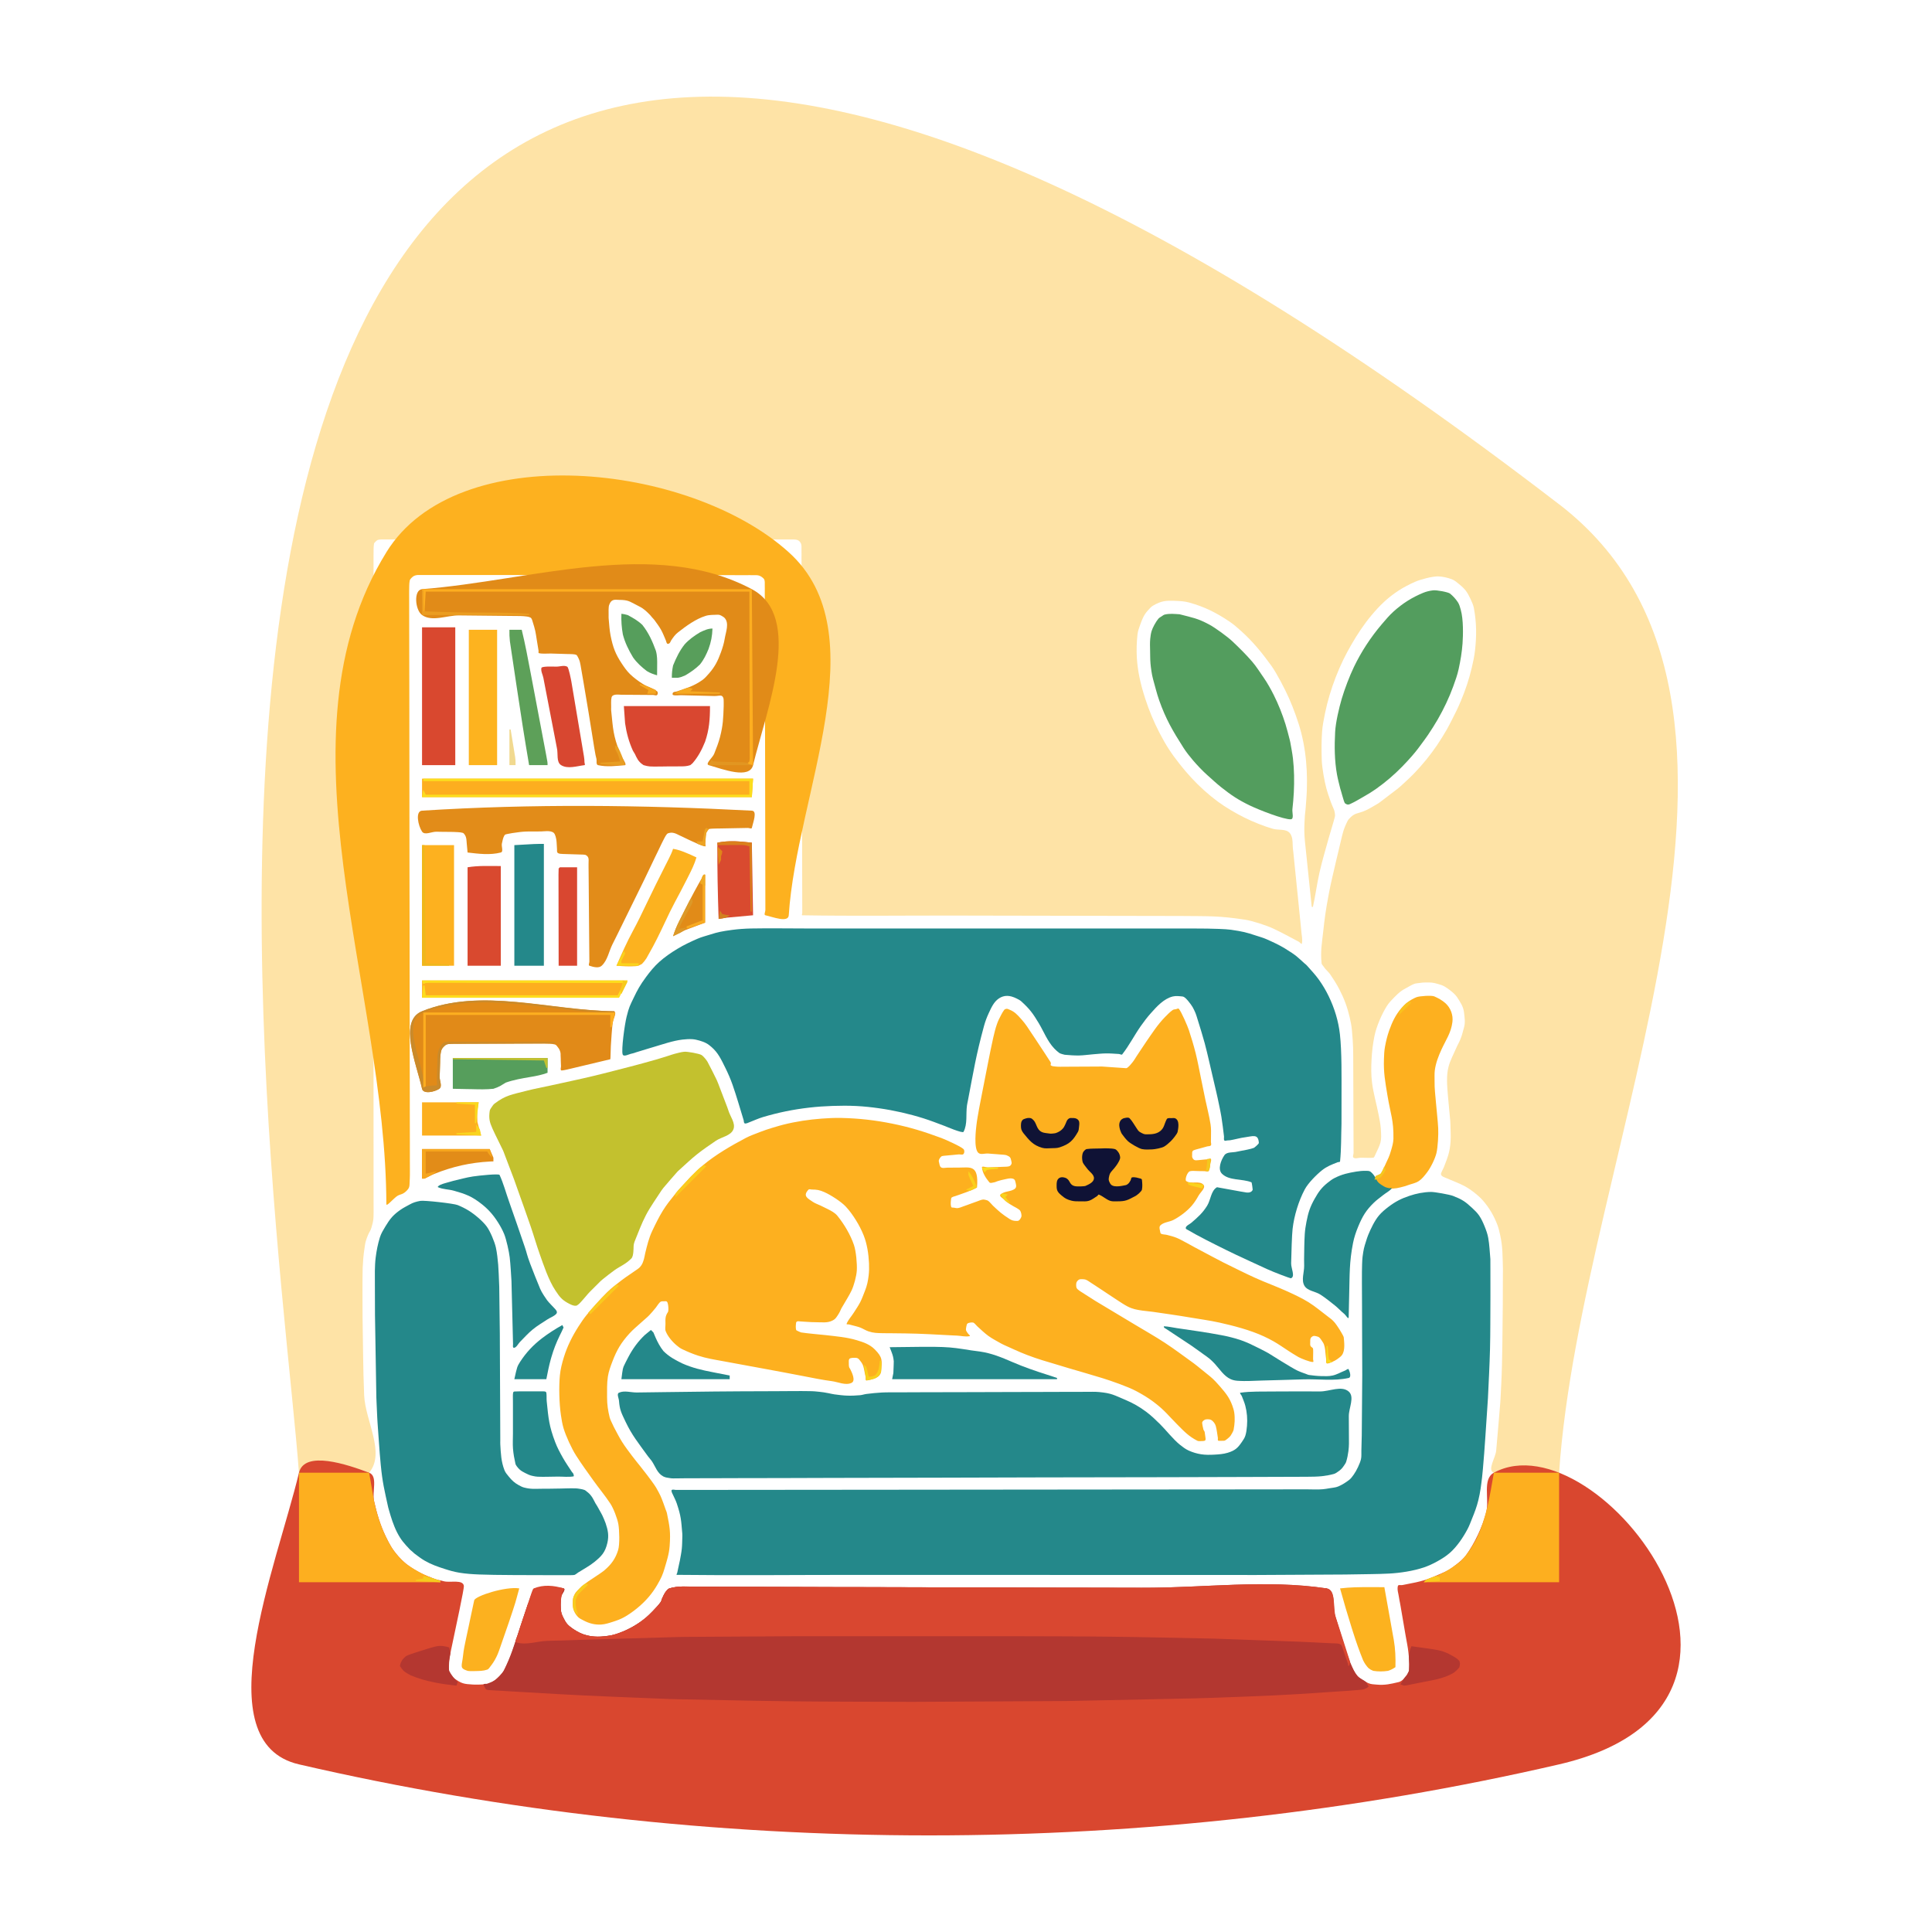 <svg version="1.1" xmlns="http://www.w3.org/2000/svg" xmlns:xlink="http://www.w3.org/1999/xlink" width="600" height="600" viewBox="0,0,600,600"><g fill="none" fill-rule="nonzero" stroke="none" stroke-width="1" stroke-linecap="butt" stroke-linejoin="miter" stroke-miterlimit="10" stroke-dasharray="" stroke-dashoffset="0" font-family="none" font-weight="none" font-size="none" text-anchor="none"><g><path d="M484.192,156.601c79.491,61.093 6.736,200.737 0,300.765c-0.454,6.736 -13.886,2.242 -20.255,0c-2.175,-0.766 0.509,-4.583 0.718,-6.879c0.451,-4.934 0.853,-9.872 1.265,-14.809c0.036,-0.438 0.057,-0.876 0.08,-1.315c0.08,-1.504 0.154,-3.009 0.229,-4.513c0.411,-8.171 0.35,-16.554 0.474,-24.562c0.022,-1.434 0.025,-7.61 0.031,-9.409c0.002,-0.648 0.032,-1.297 0.011,-1.945c-0.128,-4.037 -0.038,-6.565 -0.824,-10.228c-0.242,-1.129 -0.493,-2.265 -0.907,-3.343c-0.524,-1.364 -1.149,-2.696 -1.896,-3.952c-0.745,-1.254 -1.602,-2.45 -2.561,-3.55c-1.426,-1.636 -3.88,-3.525 -5.794,-4.54c-1.473,-0.781 -3.048,-1.351 -4.575,-2.022c-0.293,-0.129 -0.588,-0.251 -0.883,-0.375c-0.267,-0.111 -0.54,-0.207 -0.803,-0.329c-0.471,-0.219 -0.999,-0.425 -1.001,-1.097c-0.001,-0.191 0.855,-1.886 0.883,-1.957c1.21,-3.13 1.877,-4.678 2.106,-8.064c0.119,-1.759 -0.021,-3.526 -0.05,-5.289c-0.006,-0.386 -0.02,-0.773 -0.053,-1.158c-0.224,-2.58 -0.51,-5.154 -0.718,-7.735c-0.239,-2.956 -0.578,-6.211 0.222,-9.141c0.506,-1.853 1.434,-3.565 2.197,-5.327c0.788,-1.818 1.137,-2.124 1.739,-3.821c0.189,-0.533 0.339,-1.079 0.481,-1.626c0.208,-0.802 0.488,-1.594 0.57,-2.419c0.082,-0.823 0.003,-1.656 -0.084,-2.478c-0.087,-0.819 -0.173,-1.652 -0.436,-2.432c-0.272,-0.808 -0.705,-1.557 -1.15,-2.283c-0.446,-0.727 -0.903,-1.469 -1.517,-2.062c-0.909,-0.878 -1.929,-1.65 -3.008,-2.308c-0.649,-0.396 -1.397,-0.613 -2.128,-0.825c-1.671,-0.484 -2.195,-0.47 -3.77,-0.455c-0.857,0.008 -1.23,0.038 -2.076,0.171c-0.502,0.079 -1.027,0.082 -1.501,0.265c-0.842,0.324 -1.611,0.814 -2.408,1.238c-1.65,0.88 -2.201,1.326 -3.813,2.948c-0.819,0.824 -1.634,1.675 -2.26,2.655c-1.593,2.495 -3.268,6.393 -3.864,9.302c-0.488,2.38 -0.78,4.805 -0.908,7.231c-0.128,2.428 -0.162,4.88 0.144,7.291c0.428,3.372 1.408,6.651 2.048,9.99c0.264,1.377 0.56,2.756 0.664,4.154c0.339,4.524 0.037,4.484 -1.949,8.786c-0.075,0.164 -0.203,0.361 -0.382,0.382c-1.02,0.119 -2.053,0.018 -3.08,0.023c-0.293,0.001 -0.586,-0.002 -0.879,-0.004c-0.718,-0.005 -1.565,0.39 -2.155,-0.019c-0.404,-0.28 0.002,-0.983 0,-1.475c-0.015,-4.615 -0.033,-9.231 -0.05,-13.846c-0.017,-4.666 -0.037,-9.333 -0.053,-13.999c-0.014,-3.975 0.036,-5.494 -0.427,-10.441c-0.12,-1.282 -0.379,-2.549 -0.669,-3.804c-0.726,-3.142 -1.737,-5.882 -3.243,-8.777c-0.83,-1.596 -1.801,-3.118 -2.819,-4.601c-0.428,-0.623 -1.018,-1.119 -1.506,-1.697c-0.219,-0.26 -0.424,-0.532 -0.613,-0.814c-0.201,-0.3 -0.519,-0.57 -0.556,-0.929c-0.377,-3.668 0.096,-6.162 0.501,-9.791c0.473,-4.249 0.686,-6.148 1.775,-11.936c0.655,-3.484 1.53,-6.922 2.314,-10.379c0.233,-1.028 0.494,-2.05 0.738,-3.076c0.177,-0.745 0.347,-1.492 0.523,-2.237c0.28,-1.184 0.687,-2.923 1.043,-4.025c0.205,-0.633 1.107,-2.817 1.514,-3.269c2.034,-2.258 2.536,-1.506 5.335,-2.786c1.247,-0.57 2.409,-1.312 3.6,-1.991c0.231,-0.132 0.453,-0.28 0.665,-0.439c1.905,-1.433 3.802,-2.878 5.687,-4.338c0.318,-0.246 0.627,-0.505 0.921,-0.78c1.387,-1.292 2.805,-2.554 4.121,-3.918c2.627,-2.721 5.015,-5.669 7.145,-8.794c1.067,-1.567 2.046,-3.193 3.004,-4.829c0.586,-1.002 1.084,-2.053 1.624,-3.08c0.994,-1.892 1.927,-3.846 2.75,-5.803c1.404,-3.34 2.553,-6.763 3.382,-10.293c0.416,-1.773 0.807,-3.56 1.011,-5.371c0.511,-4.541 0.49,-8.591 -0.336,-13.097c-0.185,-1.011 -0.624,-1.965 -1.059,-2.895c-1.022,-2.185 -1.67,-3.075 -3.496,-4.569c-0.704,-0.576 -1.401,-1.218 -2.251,-1.539c-1.348,-0.51 -2.787,-0.843 -4.227,-0.91c-1.757,-0.082 -5.664,0.971 -7.238,1.674c-1.793,0.801 -3.553,1.702 -5.197,2.776c-3.355,2.192 -5.797,4.591 -8.349,7.636c-2.333,2.783 -4.344,5.828 -6.164,8.964c-0.913,1.573 -1.788,3.17 -2.578,4.808c-0.85,1.763 -1.631,3.562 -2.339,5.387c-1.418,3.654 -2.572,7.454 -3.356,11.296c-0.392,1.919 -0.778,3.85 -0.912,5.804c-0.2,2.906 -0.181,5.827 -0.089,8.739c0.072,2.274 0.815,6.441 1.396,8.627c0.385,1.447 0.903,2.856 1.387,4.273c0.161,0.472 0.362,0.929 0.55,1.391c0.168,0.411 0.388,0.803 0.52,1.227c0.125,0.402 0.202,0.82 0.245,1.238c0.029,0.282 0.041,0.575 -0.031,0.848c-0.584,2.232 -1.315,4.423 -1.93,6.646c-0.969,3.502 -2.008,6.987 -2.82,10.528c-0.813,3.541 -1.247,7.162 -2.052,10.705c-0.028,0.124 -0.363,0.126 -0.382,0c-0.001,-0.005 -1.081,-10.371 -1.315,-12.627c-0.16,-1.539 -0.317,-3.078 -0.478,-4.617c-0.22,-2.112 -0.462,-4.02 -0.503,-6.236c-0.03,-1.604 0.095,-3.207 0.171,-4.809c0.006,-0.125 0.207,-1.898 0.214,-1.999c0.144,-1.986 0.334,-3.97 0.395,-5.961c0.06,-1.972 0.065,-3.948 -0.031,-5.919c-0.198,-4.049 -0.705,-7.817 -1.694,-11.754c-0.846,-3.366 -2.426,-7.684 -3.836,-10.854c-1.215,-2.73 -3.754,-7.683 -5.508,-10.112c-2.837,-3.93 -5.709,-7.453 -9.272,-10.651c-1.17,-1.05 -2.347,-2.106 -3.653,-2.981c-4.167,-2.794 -7.722,-4.594 -12.573,-5.935c-1.317,-0.364 -2.702,-0.458 -4.067,-0.512c-3.153,-0.126 -4.492,-0.053 -7.146,1.487c-0.549,0.319 -0.973,0.821 -1.405,1.287c-1.354,1.461 -1.783,2.469 -2.518,4.5c-0.373,1.03 -0.775,2.074 -0.892,3.164c-0.252,2.345 -0.338,4.717 -0.207,7.071c0.246,4.426 1.211,8.496 2.555,12.681c1.197,3.73 2.706,7.366 4.514,10.842c2.004,3.854 3.552,6.234 6.222,9.627c2.298,2.921 4.817,5.684 7.583,8.172c1.384,1.245 2.828,2.428 4.324,3.536c2.319,1.717 5.599,3.638 8.182,4.916c2.734,1.353 5.95,2.652 8.882,3.503c1.705,0.495 3.984,-0.064 5.178,1.25c1.3,1.43 0.777,3.787 1.131,5.687c0.054,0.287 0.062,0.581 0.092,0.871c0.096,0.944 0.191,1.888 0.287,2.832c0.587,5.818 1.181,11.636 1.769,17.454c0.092,0.91 0.184,1.819 0.275,2.729c0.027,0.271 0.065,0.542 0.08,0.814c0.074,1.336 0.479,2.703 0.187,4.009c-0.081,0.362 -0.626,-0.401 -0.955,-0.573c-2.671,-1.4 -5.31,-2.87 -8.044,-4.143c-2.018,-0.94 -6.425,-2.368 -8.626,-2.701c-8.268,-1.253 -11.221,-1.068 -19.559,-1.154c-1.588,-0.017 -3.177,-0.008 -4.766,-0.011c-2.741,-0.006 -5.483,-0.01 -8.224,-0.015c-17.033,-0.032 -34.066,-0.054 -51.1,-0.092c-1.936,-0.004 -3.873,-0.012 -5.809,-0.015c-16.026,-0.03 -32.053,0.19 -48.077,-0.084c-0.246,-0.004 0,-0.492 0,-0.738c-0.029,-14.438 -0.058,-28.877 -0.088,-43.315c-0.035,-16.94 -0.067,-33.88 -0.103,-50.821c-0.011,-5.34 -0.031,-10.68 -0.038,-16.02c-0.001,-0.451 0.005,-0.902 0.004,-1.353c-0.001,-0.408 -0.009,-0.815 -0.011,-1.223c-0.003,-0.541 0.06,-1.403 -0.145,-1.945c-0.187,-0.494 -0.644,-0.969 -1.147,-1.147c-0.327,-0.115 -0.683,-0.124 -1.029,-0.147c-0.381,-0.025 -0.764,0.003 -1.146,0.002c-0.46,-0.001 -0.92,-0.008 -1.38,-0.008c-0.508,0 -1.017,0.008 -1.525,0.008c-0.538,0 -1.075,-0.007 -1.613,-0.008c-1.48,-0.001 -2.961,0.004 -4.441,0.004c-4.724,0 -9.447,-0.008 -14.171,-0.008c-10.526,0 -21.052,0.006 -31.578,0.008c-5.912,0.001 -11.824,0.001 -17.736,0c-13.586,-0.001 -27.172,-0.008 -40.758,-0.004c-3.023,0.001 -6.046,0.004 -9.069,0.004c-0.773,0 -1.546,-0.005 -2.32,-0.004c-0.46,0 -0.92,0.006 -1.38,0.008c-0.489,0.001 -1.659,-0.06 -2.175,0.145c-0.234,0.093 -1.103,0.876 -1.147,1.147c-0.181,1.128 -0.105,2.282 -0.141,3.424c-0.012,0.359 -0.004,0.718 -0.004,1.078c0,1.205 0.003,2.41 0.004,3.615c0.001,0.868 -0,1.735 0,2.603c0.006,15.912 0.012,31.824 0.008,47.736c-0.001,3.014 -0.005,6.028 -0.008,9.042c-0.006,7.489 -0.003,14.978 -0.004,22.468c-0.002,9.875 0.001,19.75 0.008,29.626c0.005,7.799 0,15.598 0,23.396c0,5.087 -0.014,10.173 -0.011,15.26c0.006,11.952 0.005,23.903 0.008,35.855c0,0.838 -0.004,7.211 0.004,9.547c0.001,0.377 0.021,3.286 0.011,3.88c-0.04,2.356 0.03,2.463 -0.68,4.91c-0.309,1.063 -0.637,1.242 -1.036,2.224c-0.282,0.697 -0.569,1.396 -0.758,2.124c-0.19,0.73 -0.256,1.488 -0.377,2.233c-0.313,1.928 -0.455,3.977 -0.544,5.872c-0.039,0.838 -0.063,5.202 -0.06,6.927c0.003,1.734 0.01,3.468 0.015,5.201c0.003,1.079 -0.008,2.158 0.011,3.237c0.147,8.054 0.151,16.114 0.488,24.162c0.338,8.048 6.717,17.947 1.537,24.117c-4.669,5.561 -21.259,7.242 -21.784,0c-7.242,-99.993 -100.255,-678.582 391.339,-300.765z" fill="#fee3a6"/><path d="M92.854,457.366c1.698,-7.06 14.989,-2.562 21.784,0c2.783,1.049 0.875,5.889 1.529,8.79c0.895,3.972 1.92,7.465 3.647,11.055c1.194,2.484 2.093,4.084 3.898,6.114c2.03,2.283 3.899,3.612 6.708,5.088c1.507,0.792 3.114,1.382 4.71,1.976c0.593,0.221 1.228,0.307 1.842,0.462c0.307,0.078 0.612,0.164 0.921,0.237c2.056,0.485 5.87,-0.654 6.172,1.437c0.109,0.751 -2.511,12.919 -3.734,18.719c-0.083,0.394 -0.168,0.787 -0.248,1.181c-0.189,0.92 -0.485,2.233 -0.577,3.219c-0.041,0.438 -0.05,0.878 -0.054,1.318c-0.005,0.644 -0.098,1.301 0.027,1.933c0.135,0.685 0.97,1.894 1.529,2.293c2.363,1.689 2.984,1.792 5.904,1.963c0.631,0.037 3.55,0.063 4.681,-0.26c1.657,-0.473 3.404,-2.108 4.32,-3.232c0.769,-0.944 1.222,-2.109 1.74,-3.211c1.439,-3.06 2.699,-7.491 3.657,-10.402c0.646,-1.963 1.311,-3.921 1.964,-5.882c0.116,-0.348 0.232,-0.695 0.348,-1.043c0.556,-1.67 1.856,-5.667 2.228,-5.832c2.794,-1.242 6.259,-0.927 9.172,0c0.884,0.281 -0.667,1.753 -0.764,2.675c-0.16,1.52 -0.181,3.068 0,4.586c0.085,0.71 0.464,1.357 0.783,1.997c0.32,0.64 0.655,1.289 1.127,1.825c0.511,0.58 1.155,1.034 1.787,1.48c1.427,1.008 2.638,1.587 4.344,2.022c0.804,0.205 1.628,0.361 2.457,0.396c1.116,0.047 2.238,-0.019 3.347,-0.153c1.108,-0.134 2.225,-0.298 3.284,-0.649c3.053,-1.014 6.032,-2.613 8.595,-4.552c1.003,-0.759 1.886,-1.67 2.759,-2.575c0.873,-0.905 1.725,-1.837 2.473,-2.848c0.215,-0.29 0.244,-0.681 0.386,-1.013c0.263,-0.614 0.798,-1.756 1.231,-2.262c0.305,-0.357 0.609,-0.794 1.059,-0.929c1.29,-0.386 2.654,-0.499 3.998,-0.583c1.354,-0.085 2.713,0.065 4.07,0.079c0.845,0.009 1.689,-0.013 2.534,-0.011c2.321,0.004 4.642,0.02 6.963,0.027c2.245,0.006 4.489,0.006 6.734,0.011c4.592,0.01 9.185,0.021 13.777,0.034c4.548,0.013 9.096,0.031 13.643,0.046c1.721,0.005 3.442,-0 5.163,0.004c10.171,0.023 20.341,0.049 30.512,0.076c9.88,0.027 19.761,0.059 29.641,0.088c3.366,0.01 6.731,0.009 10.097,0.015c6.52,0.012 13.04,0.018 19.559,0.038c19.129,0.059 38.26,-0.161 57.386,0.176c0.293,0.005 0.173,0.561 0.26,0.841c1.241,3.993 2.483,7.985 3.726,11.977c0.408,1.311 0.82,2.621 1.227,3.933c0.228,0.736 0.432,1.48 0.68,2.209c0.483,1.419 0.901,2.867 1.514,4.235c0.611,1.365 1.149,2.826 2.147,3.94c0.92,1.026 2.186,1.721 3.439,2.293c0.791,0.361 1.704,0.373 2.57,0.45c2.581,0.23 4.296,-0.177 6.946,-0.81c0.412,-0.098 1.192,-0.622 1.448,-0.963c0.599,-0.798 1.467,-1.518 1.647,-2.499c0.337,-1.834 0.018,-3.736 -0.161,-5.592c-0.18,-1.862 -0.608,-3.691 -0.912,-5.537c-0.499,-3.023 -1.028,-6.042 -1.552,-9.061c-0.052,-0.298 -0.106,-0.596 -0.161,-0.894c-0.102,-0.559 -0.24,-1.113 -0.31,-1.678c-0.148,-1.199 -0.658,-2.441 -0.344,-3.608c0.122,-0.455 0.925,-0.177 1.387,-0.268c0.473,-0.092 3.536,-0.687 4.201,-0.845c0.946,-0.225 1.896,-0.438 2.823,-0.73c1.5,-0.472 3.006,-1.129 4.452,-1.761c2.488,-1.088 3.006,-1.2 5.45,-3.177c1.019,-0.825 2.071,-1.661 2.835,-2.727c2.699,-3.765 5.125,-8.886 6.279,-13.376c1.037,-4.037 -1.283,-10.288 2.381,-12.275c32.457,-17.601 100.696,71.956 20.255,90.574c-127.087,29.414 -264.252,29.414 -391.339,0c-29.414,-6.808 -7.06,-61.219 0,-90.574z" fill="#d9472f"/><path d="M312.599,313.289c0.3,-0.023 0.587,0.144 0.867,0.256c1.684,0.674 2.424,1.534 3.839,3.115c1.232,1.376 2.13,2.842 3.129,4.345c0.276,0.415 0.557,0.827 0.833,1.242c1.075,1.62 2.152,3.24 3.214,4.869c0.249,0.381 0.494,0.765 0.741,1.147c0.221,0.341 0.452,0.675 0.665,1.02c0.166,0.269 0.38,0.519 0.47,0.822c0.072,0.244 -0.2,0.607 0,0.764c0.381,0.3 0.933,0.278 1.413,0.349c0.475,0.07 0.959,0.058 1.438,0.071c0.269,0.007 1.94,-0.014 2.175,-0.015c2.042,-0.014 4.084,-0.021 6.126,-0.031c1.206,-0.006 2.413,-0.01 3.619,-0.015c0.391,-0.002 0.783,-0.03 1.173,-0.008c2.307,0.134 4.609,0.355 6.917,0.478c0.278,0.015 0.608,0.099 0.833,-0.065c0.661,-0.48 1.184,-1.132 1.693,-1.769c0.513,-0.641 0.909,-1.369 1.364,-2.053c0.304,-0.457 0.609,-0.915 0.913,-1.372c0.651,-0.976 1.284,-1.964 1.953,-2.927c1.911,-2.751 3.54,-5.324 5.847,-7.682c0.747,-0.764 1.499,-1.539 2.37,-2.158c0.292,-0.208 0.69,-0.198 1.041,-0.268c0.287,-0.057 0.682,-0.338 0.869,-0.114c0.84,1.005 2.715,5.404 3.112,6.599c0.789,2.377 1.505,4.782 2.118,7.21c0.617,2.446 1.056,4.935 1.571,7.405c0.499,2.392 0.972,4.789 1.47,7.181c0.074,0.355 0.165,0.705 0.245,1.059c0.17,0.755 0.339,1.51 0.506,2.265c0.272,1.231 0.658,2.969 0.827,4.161c0.21,1.485 0.148,2.41 0.135,3.938c-0.004,0.499 -0.01,0.999 -0.019,1.498c-0.006,0.368 0.209,0.821 -0.027,1.104c-0.256,0.308 -0.772,0.213 -1.158,0.321c-0.498,0.139 -0.996,0.281 -1.494,0.42c-0.255,0.071 -0.511,0.136 -0.764,0.21c-0.646,0.188 -1.312,0.32 -1.934,0.577c-0.166,0.069 -0.324,0.212 -0.382,0.382c-0.102,0.299 -0.072,0.628 -0.072,0.944c0,0.323 -0.069,0.676 0.072,0.967c0.491,1.017 1.034,0.806 1.981,0.752c0.439,-0.025 0.876,-0.091 1.314,-0.133c0.46,-0.044 0.92,-0.081 1.38,-0.126c0.353,-0.034 0.865,-0.408 1.059,-0.111c0.271,0.417 -0.113,0.988 -0.168,1.483c-0.051,0.452 -0.098,1.134 -0.246,1.577c-0.089,0.265 -0.096,0.644 -0.35,0.762c-0.371,0.173 -0.818,-0.02 -1.227,-0.027c-0.531,-0.009 -1.062,-0.01 -1.594,-0.019c-0.269,-0.005 -0.538,-0.027 -0.806,-0.023c-0.702,0.011 -1.431,-0.127 -2.106,0.069c-0.862,0.25 -1.673,2.693 -1.147,3.057c1.5,1.038 4.17,-0.244 5.35,1.147c0.797,0.939 -0.923,2.29 -1.522,3.366c-0.597,1.074 -1.257,2.125 -2.052,3.062c-1.475,1.74 -3.724,3.445 -5.744,4.487c-1.303,0.672 -3.013,0.669 -4.059,1.697c-0.545,0.536 -0.108,1.536 0,2.293c0.025,0.178 0.211,0.327 0.382,0.382c0.554,0.179 1.156,0.155 1.72,0.298c0.962,0.244 1.928,0.494 2.851,0.859c0.923,0.366 1.785,0.871 2.668,1.327c1.228,0.635 1.784,0.985 2.878,1.571c1.862,0.997 3.724,1.996 5.595,2.977c0.877,0.46 1.756,0.917 2.633,1.376c0.245,0.128 0.485,0.265 0.734,0.386c3.298,1.607 6.562,3.286 9.904,4.799c3.343,1.513 6.807,2.749 10.145,4.274c2.23,1.019 4.464,2.06 6.547,3.354c2.086,1.295 3.949,2.92 5.919,4.385c0.91,0.676 1.378,0.998 2.161,1.909c0.359,0.418 0.655,0.886 0.969,1.339c0.388,0.559 0.768,1.2 1.112,1.786c0.175,0.298 0.706,1.213 0.726,1.463c0.112,1.395 0.522,4.041 -0.573,5.518c-0.316,0.427 -0.762,0.744 -1.188,1.061c-0.719,0.537 -1.335,0.849 -2.124,1.179c-0.231,0.096 -0.455,0.222 -0.701,0.267c-0.251,0.046 -0.612,0.204 -0.764,0c-0.236,-0.314 -0.073,-0.782 -0.115,-1.173c-0.054,-0.516 -0.118,-1.032 -0.172,-1.548c-0.112,-1.066 -0.118,-1.871 -0.478,-3.011c-0.144,-0.458 -0.432,-0.861 -0.698,-1.261c-0.601,-0.902 -0.784,-1.205 -1.832,-1.414c-0.297,-0.059 -0.634,-0.126 -0.91,0c-0.919,0.42 -0.859,1.061 -0.859,1.911c0,0.383 -0.063,0.797 0.095,1.147c0.148,0.329 0.612,0.438 0.764,0.764c0.104,0.224 0.049,1.979 0.046,2.148c-0.006,0.387 -0.01,0.775 -0.019,1.162c-0.007,0.298 0.269,0.856 -0.027,0.894c-0.81,0.105 -3.893,-1.161 -4.54,-1.54c-4.933,-2.888 -5.987,-4.214 -10.678,-6.394c-4.233,-1.968 -9.463,-3.323 -13.827,-4.295c-3.037,-0.676 -6.129,-1.073 -9.195,-1.601c-3.584,-0.617 -8.563,-1.317 -11.48,-1.743c-1.085,-0.158 -2.183,-0.22 -3.268,-0.382c-1.744,-0.262 -2.986,-0.459 -4.575,-1.276c-1.054,-0.542 -2.034,-1.216 -3.031,-1.857c-1.698,-1.093 -3.367,-2.231 -5.052,-3.344c-0.742,-0.49 -1.485,-0.977 -2.228,-1.464c-0.343,-0.225 -0.689,-0.447 -1.032,-0.673c-0.489,-0.321 -1.22,-0.871 -1.807,-1.039c-0.332,-0.094 -1.535,-0.19 -1.9,0.003c-0.319,0.168 -0.588,0.45 -0.764,0.764c-0.232,0.415 -0.227,1.513 0,1.911c0.195,0.342 0.549,0.57 0.861,0.81c0.352,0.271 0.749,0.478 1.122,0.718c0.223,0.144 0.442,0.293 0.665,0.436c0.772,0.494 1.547,0.983 2.32,1.475c0.288,0.183 0.571,0.374 0.864,0.55c4.054,2.443 8.122,4.864 12.176,7.307c3.128,1.885 6.317,3.675 9.37,5.679c3.05,2.003 5.963,4.21 8.928,6.336c0.38,0.272 0.743,0.568 1.108,0.86c0.909,0.727 1.808,1.466 2.713,2.197c1.759,1.422 2.228,1.712 4.331,4.122c1.82,2.085 2.976,3.532 3.855,5.948c0.255,0.702 0.492,1.42 0.604,2.159c0.136,0.897 0.169,1.812 0.136,2.719c-0.033,0.905 -0.165,1.806 -0.331,2.696c-0.078,0.419 -0.79,1.64 -0.952,1.846c-0.264,0.336 -0.588,0.624 -0.921,0.89c-0.307,0.245 -0.618,0.514 -0.99,0.638c-0.016,0.005 -1.838,0.068 -1.911,0c-0.229,-0.216 -0.063,-0.626 -0.115,-0.936c-0.203,-1.219 -0.323,-2.458 -0.65,-3.65c-0.192,-0.7 -0.829,-1.589 -1.529,-1.911c-0.301,-0.138 -0.649,-0.166 -0.981,-0.166c-0.315,0 -0.654,0.015 -0.93,0.166c-0.316,0.173 -0.649,0.423 -0.764,0.764c-0.099,0.295 0.295,2.034 0.382,2.293c0.091,0.27 0.351,0.481 0.382,0.764c0.272,2.448 0.785,2.784 -0.986,2.784c-0.437,0 -0.918,0.09 -1.307,-0.109c-2.71,-1.384 -4.178,-2.992 -6.29,-5.113c-2.706,-2.718 -3.833,-4.335 -7.256,-6.917c-1.734,-1.308 -3.613,-2.427 -5.535,-3.44c-2.551,-1.344 -7.6,-3.1 -10.335,-3.951c-3.528,-1.097 -7.089,-2.09 -10.63,-3.142c-1.217,-0.362 -2.43,-0.735 -3.646,-1.101c-3.245,-0.975 -5.585,-1.6 -9.227,-2.991c-2.445,-0.933 -4.805,-2.075 -7.199,-3.131c-0.262,-0.116 -0.52,-0.242 -0.768,-0.386c-1.331,-0.771 -2.72,-1.458 -3.968,-2.358c-1.245,-0.897 -2.337,-1.988 -3.481,-3.011c-0.185,-0.165 -0.918,-1.063 -1.219,-1.147c-0.398,-0.11 -1.563,-0.026 -1.911,0.382c-0.201,0.235 -0.436,1.666 -0.382,1.911c0.082,0.372 0.357,0.672 0.553,0.998c0.187,0.311 0.948,0.835 0.593,0.912c-1.3,0.285 -2.66,-0.112 -3.99,-0.168c-0.368,-0.015 -0.736,-0.027 -1.104,-0.046c-4.968,-0.253 -9.937,-0.572 -14.912,-0.631c-1.296,-0.015 -2.591,-0.033 -3.887,-0.046c-0.604,-0.006 -1.209,-0.006 -1.813,-0.011c-0.462,-0.004 -0.925,-0.003 -1.387,-0.015c-1.601,-0.042 -2.725,-0.031 -4.321,-0.562c-0.905,-0.301 -1.707,-0.859 -2.599,-1.196c-0.759,-0.287 -1.557,-0.452 -2.339,-0.669c-0.359,-0.099 -0.721,-0.187 -1.082,-0.279c-0.261,-0.067 -0.882,0.052 -0.783,-0.199c0.501,-1.269 1.494,-2.284 2.22,-3.439c0.688,-1.093 1.436,-2.153 2.023,-3.303c0.587,-1.15 1.005,-2.379 1.489,-3.576c0.616,-1.522 0.929,-3.029 1.123,-4.715c0.144,-1.252 0.165,-2.521 0.107,-3.78c-0.133,-2.895 -0.598,-6.014 -1.685,-8.725c-0.653,-1.628 -1.47,-3.195 -2.398,-4.683c-0.926,-1.484 -1.947,-2.926 -3.143,-4.202c-1.451,-1.549 -4.696,-3.614 -6.615,-4.468c-1.538,-0.684 -2.426,-0.813 -3.905,-0.813c-0.355,0 -0.821,-0.211 -1.063,0.049c-1.821,1.952 -0.299,2.666 1.422,3.814c0.715,0.477 1.554,0.735 2.327,1.108c0.76,0.367 1.522,0.732 2.275,1.114c1.07,0.544 2.201,1.129 2.98,2.088c2.09,2.575 4.075,5.915 5.136,9.073c0.658,1.957 1.001,5.86 0.879,7.903c-0.105,1.747 -0.886,4.662 -1.643,6.237c-0.781,1.624 -1.771,3.139 -2.664,4.704c-0.152,0.266 -0.33,0.518 -0.471,0.79c-0.191,0.368 -0.328,0.762 -0.523,1.128c-0.209,0.394 -0.434,0.78 -0.686,1.147c-0.508,0.741 -0.697,1.054 -1.404,1.447c-1.674,0.93 -3.35,0.597 -5.436,0.602c-1.567,0.004 -3.13,-0.169 -4.695,-0.242c-0.312,-0.015 -0.635,-0.105 -0.936,-0.023c-0.174,0.047 -0.357,0.204 -0.382,0.382c-0.108,0.757 -0.181,1.55 0,2.293c0.047,0.192 1.502,0.759 1.529,0.764c0.585,0.111 2.794,0.35 3.883,0.459c1.244,0.125 2.492,0.224 3.734,0.371c3.376,0.398 6.465,0.624 9.676,1.58c2.071,0.617 4.04,1.284 5.607,2.868c2.447,2.474 2.32,3.398 1.941,6.952c-0.046,0.432 -0.299,0.833 -0.573,1.169c-0.243,0.299 -0.601,0.488 -0.934,0.684c-0.687,0.403 -2.739,0.896 -3.079,0.822c-0.339,-0.073 -0.13,-0.681 -0.199,-1.02c-0.091,-0.449 -0.187,-0.897 -0.279,-1.345c-0.154,-0.755 -0.33,-1.892 -0.667,-2.602c-0.19,-0.4 -0.455,-0.763 -0.732,-1.109c-0.236,-0.295 -0.458,-0.64 -0.799,-0.803c-0.359,-0.171 -0.786,-0.143 -1.184,-0.143c-0.373,0 -0.758,0.019 -1.109,0.143c-0.604,0.213 -0.454,1.09 -0.454,1.491c0,0.395 -0.02,0.799 0.072,1.184c0.063,0.266 0.26,0.481 0.382,0.726c0.52,1.039 1.757,3.595 0.382,4.242c-1.865,0.877 -4.115,-0.281 -6.159,-0.544c-2.772,-0.356 -6.036,-1.02 -8.891,-1.577c-3.767,-0.735 -7.542,-1.43 -11.316,-2.132c-2.74,-0.51 -6.886,-1.266 -9.73,-1.789c-1.348,-0.248 -2.695,-0.499 -4.043,-0.745c-2.597,-0.475 -4.81,-0.81 -7.465,-1.662c-1.729,-0.555 -3.408,-1.267 -5.047,-2.049c-0.602,-0.287 -1.128,-0.719 -1.644,-1.142c-1.348,-1.106 -2.805,-2.845 -3.412,-4.411c-0.271,-0.699 -0.054,-1.498 -0.073,-2.247c-0.01,-0.404 -0.034,-0.808 -0.015,-1.211c0.017,-0.366 0.04,-0.736 0.125,-1.093c0.073,-0.308 0.212,-0.597 0.345,-0.883c0.11,-0.236 0.313,-0.43 0.382,-0.68c0.086,-0.312 0.072,-0.644 0.072,-0.967c0,-0.483 -0.102,-1.746 -0.454,-2.09c-0.218,-0.213 -0.602,-0.115 -0.907,-0.115c-0.337,0 -0.705,-0.039 -1.004,0.115c-0.546,0.281 -1.184,1.418 -1.529,1.838c-0.669,0.816 -1.335,1.639 -2.073,2.393c-0.737,0.753 -1.57,1.406 -2.345,2.121c-1.271,1.171 -2.634,2.253 -3.793,3.536c-2.586,2.863 -3.892,5.065 -5.263,8.645c-0.595,1.553 -1.184,3.135 -1.431,4.78c-0.316,2.106 -0.236,4.255 -0.244,6.385c-0.008,2.245 0.28,4.128 0.817,6.299c0.096,0.387 0.274,0.749 0.432,1.114c0.161,0.375 0.35,0.737 0.524,1.106c0.107,0.226 0.198,0.46 0.317,0.68c0.845,1.56 1.627,3.158 2.573,4.659c0.948,1.503 2.034,2.915 3.098,4.338c0.875,1.17 1.817,2.288 2.719,3.437c0.694,0.884 1.389,1.767 2.07,2.66c0.56,0.734 2.157,2.853 2.684,3.771c1.22,2.126 1.485,2.728 2.222,4.719c0.259,0.699 0.499,1.404 0.749,2.105c0.123,0.345 0.297,0.676 0.371,1.036c0.882,4.317 1.176,5.825 0.86,10.246c-0.182,2.546 -0.898,4.638 -1.613,7.062c-0.546,1.851 -0.999,2.883 -2.167,4.902c-1.644,2.841 -3.545,5.036 -6.08,7.163c-1.32,1.108 -2.737,2.116 -4.234,2.969c-1.097,0.625 -2.3,1.053 -3.502,1.439c-1.201,0.386 -2.424,0.794 -3.683,0.869c-1.993,0.119 -3.77,-0.373 -5.479,-1.278c-0.63,-0.334 -1.318,-0.632 -1.797,-1.16c-0.595,-0.655 -1.086,-1.445 -1.338,-2.293c-0.268,-0.901 -0.186,-1.873 -0.18,-2.813c0.002,-0.337 0.108,-0.668 0.205,-0.991c0.38,-1.269 0.987,-1.822 2.07,-2.877c1.521,-1.481 3.514,-2.616 5.227,-3.798c0.81,-0.559 1.653,-1.078 2.4,-1.719c2.029,-1.741 3.367,-3.557 4.18,-6.241c0.527,-1.74 0.367,-6.256 0.061,-8.003c-0.309,-1.766 -1.517,-4.913 -2.507,-6.413c-1.657,-2.51 -3.597,-4.823 -5.343,-7.273c-1.805,-2.532 -3.64,-5.047 -5.308,-7.672c-1.379,-2.171 -3.141,-6.005 -3.875,-8.46c-0.395,-1.32 -0.605,-2.692 -0.808,-4.055c-0.552,-3.713 -0.648,-8.918 -0.327,-12.298c0.184,-1.941 0.674,-3.85 1.251,-5.712c1.049,-3.389 2.6,-6.483 4.497,-9.456c0.828,-1.298 1.687,-2.584 2.674,-3.766c1.977,-2.37 4.01,-4.703 6.204,-6.873c1.409,-1.394 3.002,-2.593 4.578,-3.793c1.577,-1.201 3.264,-2.252 4.876,-3.407c0.273,-0.196 0.547,-0.398 0.777,-0.643c0.719,-0.768 0.965,-1.531 1.27,-2.573c0.173,-0.589 0.241,-1.205 0.387,-1.801c0.579,-2.364 1.112,-4.632 2.159,-6.848c1.023,-2.166 2.078,-4.326 3.337,-6.364c1.076,-1.741 2.355,-3.352 3.645,-4.941c1.291,-1.59 2.725,-3.059 4.09,-4.586c0.272,-0.305 0.528,-0.626 0.822,-0.91c1.258,-1.214 2.491,-2.46 3.831,-3.582c4.007,-3.354 8.76,-6.089 13.309,-8.502c1.463,-0.776 3.052,-1.287 4.586,-1.911c2.014,-0.819 6.016,-1.957 7.102,-2.23c3.913,-0.983 7.915,-1.587 11.937,-1.883c2.016,-0.149 4.041,-0.251 6.062,-0.205c5.438,0.124 10.478,0.685 15.808,1.765c5.563,1.127 9.952,2.496 15.269,4.465c1.054,0.39 6.05,2.595 6.879,3.439c0.357,0.364 0.34,1.149 0,1.529c-0.33,0.369 -0.986,0.081 -1.479,0.126c-0.638,0.058 -1.276,0.124 -1.915,0.183c-0.325,0.03 -0.65,0.054 -0.975,0.084c-0.311,0.029 -0.622,0.062 -0.932,0.092c-0.214,0.021 -1.353,0.075 -1.578,0.279c-0.34,0.309 -0.631,0.707 -0.764,1.147c-0.096,0.317 0.052,0.662 0.117,0.987c0.063,0.314 0.123,0.637 0.266,0.924c0.404,0.814 1.663,0.414 2.259,0.42c0.534,0.006 1.828,-0.012 2.35,-0.015c0.404,-0.003 0.808,-0.002 1.211,-0.004c3.576,-0.02 6.209,-0.957 5.645,6.096c-0.041,0.511 -6.496,2.665 -6.711,2.74c-0.08,0.028 -1.262,0.276 -1.315,0.699c-0.111,0.885 -0.26,1.822 0,2.675c0.09,0.293 0.589,0.177 0.889,0.237c0.988,0.198 1.018,0.214 1.968,-0.068c0.321,-0.095 0.627,-0.235 0.941,-0.348c0.352,-0.127 0.707,-0.247 1.059,-0.375c0.364,-0.131 0.726,-0.269 1.089,-0.401c0.717,-0.26 1.435,-0.515 2.152,-0.776c0.45,-0.164 1.326,-0.539 1.838,-0.562c0.275,-0.012 0.549,0.064 0.816,0.131c0.244,0.061 0.502,0.113 0.713,0.251c0.427,0.281 1.208,1.25 1.552,1.575c2.023,1.91 2.762,2.569 5.106,4.078c0.641,0.413 1.255,0.603 2.018,0.604c0.297,0 0.645,0.042 0.879,-0.141c0.362,-0.283 0.612,-0.713 0.764,-1.147c0.16,-0.455 -0.105,-1.553 -0.382,-1.911c-0.238,-0.307 -0.597,-0.499 -0.921,-0.712c-0.346,-0.227 -0.727,-0.396 -1.085,-0.603c-0.401,-0.232 -0.798,-0.471 -1.193,-0.713c-0.636,-0.391 -1.194,-0.75 -1.707,-1.327c-0.446,-0.502 -1.672,-1.128 -1.208,-1.613c1.146,-1.195 3.365,-0.792 4.586,-1.911c0.563,-0.516 0.185,-1.551 0,-2.293c-0.347,-1.387 -2.577,-0.664 -3.148,-0.568c-0.787,0.132 -1.553,0.373 -2.321,0.591c-0.349,0.099 -0.669,0.309 -1.028,0.359c-0.505,0.071 -1.202,0.391 -1.529,0c-1.094,-1.313 -2.117,-2.886 -2.293,-4.586c-0.062,-0.601 1.208,-0.036 1.811,-0.057c0.782,-0.027 1.564,-0.061 2.346,-0.088c0.397,-0.014 0.795,-0.021 1.192,-0.034c0.381,-0.013 0.762,-0.032 1.143,-0.046c0.352,-0.013 0.704,-0.006 1.055,-0.034c0.703,-0.057 1.295,-0.061 1.624,-0.887c0.12,-0.3 -0.01,-0.65 -0.074,-0.967c-0.208,-1.039 -0.371,-1.235 -1.455,-1.708c-0.34,-0.148 -1.704,-0.215 -2.033,-0.241c-0.398,-0.031 -0.795,-0.069 -1.192,-0.099c-0.414,-0.032 -0.828,-0.056 -1.242,-0.088c-0.418,-0.032 -0.836,-0.071 -1.254,-0.103c-1.023,-0.08 -2.322,0.47 -3.069,-0.233c-1.471,-1.385 -0.685,-7.504 -0.576,-8.504c0.182,-1.667 0.514,-3.314 0.79,-4.968c0.091,-0.547 0.204,-1.091 0.31,-1.636c0.276,-1.426 0.555,-2.851 0.833,-4.276c0.555,-2.845 1.106,-5.691 1.673,-8.534c0.458,-2.297 1.083,-5.484 1.625,-7.85c0.319,-1.393 0.692,-2.916 1.178,-4.275c0.176,-0.493 0.364,-0.985 0.602,-1.451c0.494,-0.966 0.95,-1.963 1.59,-2.838c0.168,-0.23 0.48,-0.36 0.764,-0.382z" fill="#fdb01f"/><path d="M250.285,288.345c3.362,-0.001 6.724,0 10.085,0c11.359,0 22.719,0.003 34.078,0.004c6.359,0.001 12.719,0.001 19.078,0c8.592,-0.001 17.185,-0.004 25.777,-0.004c7.754,0 15.508,0.008 23.262,0.004c1.195,-0.001 5.667,-0.01 7,-0.004c1.792,0.008 3.585,0.009 5.377,0.038c1.433,0.024 5.684,0.116 7.327,0.358c3.754,0.552 4.72,0.798 7.825,1.823c1.073,0.354 2.172,0.647 3.205,1.106c1.953,0.869 3.912,1.756 5.735,2.872c3.707,2.271 3.911,2.699 6.051,4.607c0.241,0.215 0.516,0.396 0.73,0.638c1.3,1.472 2.666,2.898 3.804,4.499c1.142,1.606 2.154,3.313 3.013,5.086c1.809,3.731 3.036,7.722 3.493,11.851c0.608,5.494 0.489,13.293 0.497,18.803c0,0.027 -0.008,7.274 -0.008,7.345c-0.001,0.569 0.015,1.139 -0.004,1.708c-0.13,3.867 -0.046,7.75 -0.443,11.599c-0.028,0.275 -0.527,0.168 -0.783,0.271c-1.789,0.72 -3.276,1.256 -4.808,2.476c-1.719,1.369 -4.329,3.987 -5.377,5.962c-1.007,1.899 -1.802,3.917 -2.434,5.972c-0.632,2.056 -1.095,4.174 -1.342,6.311c-0.215,1.864 -0.378,7.491 -0.447,10.685c-0.033,1.543 1.37,4.146 -0.096,4.628c-0.135,0.044 -5.302,-1.885 -7.376,-2.851c-4.235,-1.973 -8.51,-3.861 -12.696,-5.934c-4.185,-2.073 -8.381,-4.142 -12.412,-6.502c-0.22,-0.129 -0.159,-0.565 0,-0.764c0.398,-0.497 1.044,-0.734 1.529,-1.147c2.012,-1.713 3.564,-3.072 4.968,-5.35c1.136,-1.843 1.171,-4.669 3.057,-5.732c0.035,-0.02 8.308,1.546 9.218,1.647c0.671,0.075 1.609,-0.084 1.865,-0.883c0.016,-0.049 -0.257,-2.242 -0.382,-2.293c-2.954,-1.19 -6.92,-0.423 -9.172,-2.675c-1.363,-1.363 -0.331,-4.146 0.764,-5.732c0.781,-1.131 2.639,-0.765 3.967,-1.12c0.295,-0.079 0.598,-0.121 0.898,-0.18c1.139,-0.221 3.325,-0.59 4.307,-0.994c0.128,-0.053 1.546,-1.205 1.529,-1.529c-0.162,-2.979 -1.934,-2.042 -4.39,-1.736c-1.205,0.15 -2.379,0.49 -3.571,0.723c-0.948,0.185 -1.057,0.228 -1.837,0.245c-0.301,0.006 -0.714,0.238 -0.903,0.004c-0.268,-0.333 -0.069,-0.852 -0.122,-1.276c-0.256,-2.021 -0.472,-4.049 -0.807,-6.059c-0.334,-2.009 -0.788,-3.996 -1.2,-5.99c-0.122,-0.594 -0.265,-1.183 -0.401,-1.773c-0.428,-1.847 -0.861,-3.692 -1.292,-5.538c-0.296,-1.268 -0.587,-2.538 -0.881,-3.806c-0.443,-1.909 -0.903,-3.886 -1.412,-5.767c-0.314,-1.161 -0.66,-2.313 -1.001,-3.467c-0.22,-0.743 -0.453,-1.482 -0.681,-2.223c-0.29,-0.94 -0.575,-1.881 -0.874,-2.817c-0.089,-0.277 -0.172,-0.556 -0.29,-0.822c-0.286,-0.643 -0.558,-1.295 -0.919,-1.899c-0.361,-0.606 -0.792,-1.169 -1.237,-1.716c-0.272,-0.335 -1.176,-1.489 -1.876,-1.559c-1.014,-0.101 -2.069,-0.247 -3.057,0c-2.786,0.696 -4.965,3.143 -6.741,5.128c-1.162,1.299 -2.225,2.688 -3.22,4.118c-1.983,2.851 -3.57,5.979 -5.708,8.715c-0.21,0.269 -0.676,-0.088 -1.017,-0.107c-1.337,-0.076 -2.674,-0.194 -4.013,-0.179c-1.338,0.015 -2.671,0.169 -4.005,0.271c-1.477,0.113 -2.947,0.349 -4.427,0.374c-1.478,0.025 -2.955,-0.1 -4.427,-0.225c-0.21,-0.018 -1.42,-0.386 -1.601,-0.516c-0.585,-0.42 -1.126,-0.906 -1.623,-1.427c-2.121,-2.222 -3.283,-5.304 -4.801,-7.84c-1.799,-3.007 -2.815,-4.42 -5.423,-6.783c-0.421,-0.382 -0.943,-0.641 -1.451,-0.895c-0.515,-0.257 -1.052,-0.48 -1.606,-0.634c-0.871,-0.242 -1.804,-0.269 -2.675,0c-0.433,0.134 -0.847,0.341 -1.224,0.592c-1.608,1.072 -2.371,2.872 -3.176,4.59c-0.598,1.276 -1.091,2.607 -1.462,3.966c-2.49,9.124 -3.225,13.915 -5.006,23.194c-0.096,0.498 -0.216,0.992 -0.287,1.494c-0.383,2.73 0.225,5.769 -1.074,8.201c-0.29,0.542 -5.653,-1.753 -5.759,-1.792c-2.207,-0.82 -4.399,-1.691 -6.645,-2.398c-4.496,-1.416 -9.141,-2.469 -13.808,-3.131c-2.334,-0.331 -4.682,-0.585 -7.036,-0.704c-2.467,-0.125 -4.941,-0.112 -7.409,-0.028c-2.427,0.082 -4.853,0.248 -7.265,0.526c-4.951,0.57 -9.594,1.515 -14.37,2.942c-1.412,0.422 -2.756,1.046 -4.131,1.575c-0.193,0.074 -1.282,0.639 -1.601,0.336c-0.244,-0.232 -0.164,-0.653 -0.264,-0.975c-1.133,-3.656 -2.168,-7.345 -3.433,-10.957c-0.639,-1.824 -1.413,-3.603 -2.274,-5.333c-1.288,-2.589 -2.19,-4.589 -4.232,-6.376c-0.511,-0.447 -1.047,-0.88 -1.645,-1.201c-0.671,-0.361 -1.399,-0.617 -2.131,-0.829c-0.734,-0.212 -1.486,-0.392 -2.249,-0.436c-1.021,-0.059 -2.049,0.014 -3.065,0.131c-2.929,0.338 -6.266,1.517 -8.935,2.299c-0.467,0.137 -0.933,0.275 -1.399,0.417c-1.357,0.411 -2.714,0.827 -4.07,1.242c-0.388,0.119 -0.761,0.3 -1.162,0.359c-0.985,0.146 -2.671,1.204 -2.977,0.256c-0.443,-1.371 0.592,-9.1 1.226,-11.655c0.761,-3.071 1.032,-3.448 2.214,-5.925c1.117,-2.342 1.953,-3.891 3.797,-6.393c1.239,-1.681 2.571,-3.32 4.125,-4.716c1.737,-1.561 3.686,-2.888 5.684,-4.097c1.998,-1.21 4.124,-2.206 6.266,-3.137c1.261,-0.548 2.61,-0.862 3.917,-1.288c2.278,-0.742 3.712,-1.017 6.691,-1.421c1.967,-0.267 3.953,-0.4 5.937,-0.45c3.965,-0.1 15.341,-0.001 17.062,-0.002z" fill="#24888a"/><path d="M451.3,371.421c2.64,1.017 3.753,1.728 5.79,3.634c0.809,0.758 1.636,1.523 2.262,2.438c0.71,1.038 1.234,2.2 1.707,3.366c0.475,1.169 0.91,2.37 1.128,3.612c0.379,2.155 0.461,4.352 0.657,6.531c0.024,0.269 0.003,0.54 0.004,0.81c0.003,0.885 0.005,1.771 0.008,2.656c0.007,2.618 0.008,5.382 0.008,7.938c0,0.345 -0.001,0.69 -0.004,1.036c-0.04,5.144 0.005,10.29 -0.124,15.433c-0.129,5.143 -0.413,10.28 -0.648,15.419c-0.043,0.936 -0.125,1.87 -0.187,2.805c-0.194,2.922 -0.415,6.285 -0.618,9.225c-0.228,3.303 -0.458,6.607 -0.76,9.904c-0.076,0.825 -0.147,1.651 -0.245,2.474c-0.314,2.641 -0.548,4.687 -1.176,7.232c-0.506,2.051 -1.125,3.673 -1.924,5.629c-0.455,1.115 -0.857,2.257 -1.423,3.32c-1.377,2.59 -3.283,5.442 -5.515,7.395c-1.165,1.019 -2.495,1.846 -3.847,2.601c-1.354,0.756 -2.77,1.419 -4.24,1.913c-3.272,1.098 -7.331,1.716 -10.763,1.895c-3.654,0.191 -7.316,0.174 -10.975,0.253c-0.908,0.02 -1.816,0.036 -2.725,0.042c-9.211,0.058 -18.423,0.111 -27.634,0.149c-2.428,0.01 -4.856,-0.003 -7.284,-0.004c-4.181,-0.002 -8.362,-0.003 -12.543,-0.004c-34.939,-0.01 -69.878,-0.013 -104.817,-0.023c-18.412,-0.005 -36.824,0.199 -55.235,-0.015c-0.214,-0.002 0.093,-0.418 0.138,-0.627c0.205,-0.951 0.406,-1.904 0.611,-2.855c0.071,-0.329 0.16,-0.654 0.218,-0.986c0.211,-1.2 0.464,-2.396 0.59,-3.608c0.126,-1.213 0.124,-2.435 0.163,-3.654c0.012,-0.371 0.02,-0.743 -0.011,-1.112c-0.358,-4.2 -0.369,-5.303 -1.708,-9.325c-0.326,-0.978 -0.831,-1.886 -1.25,-2.828c-0.07,-0.158 -0.637,-1.167 -0.279,-1.376c0.376,-0.22 0.871,0 1.307,0c25.545,-0.02 51.076,-0.037 76.617,-0.069c3.375,-0.004 6.749,-0.009 10.124,-0.011c21.484,-0.016 42.968,-0.029 64.452,-0.061c4.831,-0.007 9.661,-0.004 14.492,-0.008c4.572,-0.004 9.144,-0.01 13.716,-0.015c4.744,-0.005 9.488,-0.011 14.232,-0.015c0.82,-0.001 1.641,-0.006 2.461,0c1.514,0.011 3.296,0.102 4.84,-0.044c0.648,-0.061 1.291,-0.17 1.931,-0.286c0.938,-0.171 1.924,-0.205 2.802,-0.575c1.204,-0.508 2.321,-1.228 3.359,-2.022c0.57,-0.436 0.992,-1.044 1.412,-1.627c0.874,-1.213 1.964,-3.488 2.269,-4.821c0.2,-0.871 0.085,-1.786 0.122,-2.679c0.012,-0.28 0.016,-0.56 0.023,-0.841c0.024,-0.939 0.045,-1.878 0.069,-2.817c0.008,-0.334 0.024,-0.667 0.027,-1.001c0.057,-6.211 0.107,-12.423 0.153,-18.634c0.003,-0.468 -0.002,-0.935 -0.004,-1.403c-0.015,-4.313 -0.032,-8.627 -0.046,-12.94c-0.008,-2.391 -0.012,-4.782 -0.019,-7.173c-0.007,-2.403 -0.03,-4.805 -0.035,-7.208c-0.003,-1.156 -0.006,-2.312 0.006,-3.468c0.01,-0.889 0.051,-3.649 0.193,-4.685c0.317,-2.322 0.454,-2.906 1.075,-4.813c0.21,-0.644 0.395,-1.299 0.657,-1.924c0.861,-2.056 2.009,-4.546 3.497,-6.252c0.838,-0.961 1.835,-1.781 2.851,-2.551c2.151,-1.63 3.93,-2.535 6.463,-3.385c2.174,-0.729 4.403,-1.177 6.703,-1.215c1.164,-0.019 5.793,0.819 6.902,1.246z" fill="#24888a"/><path d="M175.019,493.29c0.884,0.281 -0.667,1.753 -0.764,2.675c-0.16,1.52 -0.181,3.068 0,4.586c0.085,0.71 0.464,1.357 0.783,1.997c0.878,1.756 1.286,2.155 2.914,3.305c1.427,1.008 2.638,1.587 4.344,2.022c0.804,0.205 1.628,0.361 2.457,0.396c1.116,0.047 2.238,-0.019 3.347,-0.153c1.108,-0.134 2.225,-0.298 3.284,-0.649c3.053,-1.014 6.032,-2.613 8.595,-4.552c1.003,-0.759 1.886,-1.67 2.759,-2.575c0.873,-0.905 1.725,-1.837 2.473,-2.848c0.215,-0.29 0.244,-0.681 0.386,-1.013c0.263,-0.614 0.798,-1.756 1.231,-2.262c0.305,-0.357 0.609,-0.794 1.059,-0.929c2.855,-0.854 5.155,-0.534 8.068,-0.504c0.845,0.009 1.689,-0.013 2.534,-0.011c2.321,0.004 4.642,0.02 6.963,0.027c2.245,0.006 4.489,0.006 6.734,0.011c4.592,0.01 9.185,0.021 13.777,0.034c4.548,0.013 9.096,0.031 13.643,0.046c1.721,0.005 3.442,-0 5.163,0.004c10.171,0.023 20.341,0.049 30.512,0.076c9.88,0.027 19.761,0.059 29.641,0.088c3.366,0.01 6.731,0.009 10.097,0.015c6.52,0.012 13.04,0.018 19.559,0.038c19.129,0.059 38.465,-2.634 57.386,0.176c3.022,0.449 1.814,5.834 2.721,8.752c0.829,2.667 1.664,5.332 2.492,7.999c0.228,0.736 0.431,1.48 0.68,2.209c0.8,2.335 2.043,6.205 3.661,8.175c0.696,0.847 1.848,1.192 2.675,1.911c0.25,0.217 0.36,0.557 0.508,0.853c0.108,0.215 0.447,0.528 0.256,0.675c-1.177,0.907 -1.966,0.879 -3.161,0.978c-0.693,0.058 -1.386,0.114 -2.079,0.168c-0.387,0.03 -0.774,0.066 -1.162,0.092c-5.19,0.347 -10.379,0.69 -15.569,1.028c-8.037,0.524 -24.101,1.057 -26.27,1.143c-1.942,0.076 -3.885,0.129 -5.828,0.172c-13.121,0.288 -26.242,0.551 -39.363,0.822c-0.331,0.007 -0.662,0.01 -0.994,0.011c-15.349,0.084 -30.698,0.168 -46.047,0.245c-1.036,0.005 -2.071,0.004 -3.107,0c-11.841,-0.051 -23.683,-0.031 -35.523,-0.166c-11.84,-0.136 -23.679,-0.425 -35.518,-0.648c-0.877,-0.016 -1.753,-0.031 -2.629,-0.069c-11.551,-0.493 -23.109,-0.866 -34.651,-1.532c-3.298,-0.191 -6.596,-0.382 -9.894,-0.573c-1.759,-0.102 -3.519,-0.201 -5.278,-0.306c-0.914,-0.054 -1.827,-0.119 -2.74,-0.172c-0.421,-0.025 -0.844,-0.037 -1.265,-0.061c-0.382,-0.022 -0.764,-0.053 -1.147,-0.076c-0.356,-0.022 -1.434,-0.005 -1.789,-0.29c-0.235,-0.19 -0.33,-0.508 -0.465,-0.779c-0.12,-0.241 -0.477,-0.548 -0.299,-0.75c0.257,-0.292 0.781,-0.082 1.147,-0.214c0.793,-0.287 1.595,-0.585 2.308,-1.036c0.737,-0.466 2.424,-2.244 2.817,-3.031c2.287,-4.581 3.235,-7.938 4.857,-12.772c0.406,-1.211 0.811,-2.423 1.215,-3.634c0.366,-1.097 0.732,-2.193 1.097,-3.29c0.1,-0.299 0.186,-0.603 0.298,-0.898c0.63,-1.65 8.189,-5.861 11.102,-4.934z" fill="#b33730"/><path d="M239.499,432.055c2.349,-0.013 4.699,-0.033 7.048,-0.043c1.437,-0.007 3.389,-0.016 4.869,0.02c0.558,0.014 1.117,0.021 1.673,0.068c0.926,0.079 1.85,0.185 2.771,0.31c0.496,0.067 0.985,0.172 1.477,0.265c0.597,0.113 1.187,0.276 1.79,0.354c1.325,0.172 2.652,0.353 3.987,0.397c1.336,0.043 2.676,-0.021 4.008,-0.137c0.662,-0.058 1.297,-0.301 1.957,-0.382c1.598,-0.197 3.201,-0.369 4.809,-0.453c1.611,-0.084 3.227,-0.037 4.841,-0.052c2.583,-0.023 5.167,-0.023 7.75,-0.031c4.887,-0.014 9.773,-0.018 14.66,-0.031c4.261,-0.011 8.522,-0.027 12.783,-0.038c3.304,-0.009 6.609,-0.014 9.913,-0.023c1.969,-0.005 3.939,-0.015 5.908,-0.019c1.854,-0.004 3.707,-0.003 5.561,-0.008c0.675,-0.002 1.35,-0.018 2.025,-0.011c1.337,0.012 2.679,-0.061 4.01,0.068c3.966,0.385 4.518,0.908 8.33,2.508c2.239,0.94 4.247,2.111 6.253,3.596c1.544,1.143 2.933,2.486 4.303,3.833c1.701,1.672 4.134,4.775 6.211,6.432c0.852,0.68 1.731,1.359 2.724,1.807c1.212,0.547 2.508,0.938 3.822,1.147c1.369,0.217 2.772,0.196 4.156,0.119c1.38,-0.076 2.783,-0.176 4.107,-0.574c2.297,-0.691 3.159,-1.504 4.385,-3.306c0.424,-0.624 0.879,-1.254 1.111,-1.972c0.322,-0.999 0.438,-2.059 0.525,-3.105c0.174,-2.081 0.003,-4.246 -0.534,-6.267c-0.27,-1.015 -0.704,-1.979 -1.077,-2.961c-0.134,-0.353 -0.817,-0.988 -0.443,-1.043c3.334,-0.493 6.733,-0.317 10.103,-0.385c2.031,-0.041 11.059,-0.023 14.662,-0.016c2.955,0.006 6.627,-1.909 8.866,0.019c1.933,1.664 0.028,5.101 0.042,7.651c0.012,2.115 0.021,4.229 0.034,6.344c0.01,1.58 0.067,2.795 -0.154,4.512c-0.142,1.107 -0.361,2.209 -0.687,3.276c-0.138,0.451 -0.431,0.843 -0.693,1.235c-0.568,0.852 -1.024,1.326 -1.876,1.894c-0.397,0.265 -0.793,0.564 -1.253,0.693c-1.211,0.338 -2.459,0.548 -3.708,0.694c-1.31,0.153 -3.296,0.18 -4.822,0.185c-4.324,0.015 -8.647,0.028 -12.971,0.042c-2.242,0.008 -4.484,0.016 -6.726,0.023c-3.648,0.011 -17.159,0.052 -23.973,0.065c-13.026,0.024 -26.051,0.047 -39.077,0.065c-10.173,0.014 -20.347,0.059 -30.52,0.084c-19.152,0.048 -22.095,0.063 -34.747,0.073c-4.823,0.004 -9.646,0.034 -14.469,0.046c-4.559,0.011 -9.118,0.013 -13.678,0.023c-2.471,0.005 -4.943,0.018 -7.414,0.023c-2.936,0.006 -6.21,-0.011 -9.237,0.019c-0.332,0.003 -2.442,0.042 -2.925,0.036c-0.566,-0.007 -1.138,0.037 -1.698,-0.048c-0.786,-0.12 -1.617,-0.189 -2.318,-0.565c-1.831,-0.982 -2.394,-2.98 -3.439,-4.586c-0.388,-0.596 -0.899,-1.104 -1.315,-1.682c-3.023,-4.203 -4.929,-6.466 -6.968,-10.75c-1.341,-2.819 -1.805,-3.697 -2.018,-6.468c-0.064,-0.832 -0.774,-2.151 -0.018,-2.503c1.684,-0.782 3.712,-0.049 5.568,-0.074c2.888,-0.038 6.282,-0.083 9.191,-0.121c4.953,-0.065 9.907,-0.135 14.86,-0.179c2.703,-0.024 5.406,-0.044 8.109,-0.061c1.777,-0.011 8.073,-0.03 9.553,-0.035M142.107,374.236c1.188,0.483 2.348,1.049 3.439,1.722c1.78,1.097 4.375,3.258 5.622,4.961c1.067,1.457 2.453,4.757 2.832,6.512c0.378,1.753 0.55,3.546 0.717,5.331c0.034,0.365 0.302,5.115 0.327,6.872c0.068,4.843 0.129,9.687 0.18,14.53c0.016,1.54 0.012,3.08 0.019,4.62c0.029,6.805 0.061,13.61 0.092,20.415c0.012,2.698 0.025,5.396 0.034,8.094c0.001,0.415 -0.025,0.831 0,1.246c0.172,2.875 0.245,5.333 1.307,8.064c0.284,0.729 0.824,1.335 1.317,1.944c0.98,1.212 1.794,1.966 3.13,2.698c0.531,0.291 1.077,0.581 1.664,0.731c2.086,0.536 3.31,0.381 5.434,0.367c0.759,-0.005 1.519,-0.003 2.278,-0.011c1.186,-0.013 2.372,-0.032 3.558,-0.053c0.582,-0.011 1.163,-0.03 1.745,-0.043c0.446,-0.01 0.892,-0.025 1.338,-0.025c1.192,-0.001 1.909,-0.033 3.031,0.179c0.454,0.086 0.918,0.156 1.346,0.329c0.277,0.112 0.494,0.337 0.734,0.514c0.582,0.429 0.945,0.791 1.421,1.427c0.52,0.695 0.857,1.514 1.284,2.262c0.163,0.285 0.359,0.549 0.524,0.833c0.402,0.695 0.785,1.4 1.173,2.102c0.127,0.23 0.267,0.455 0.375,0.696c0.37,0.83 0.765,1.653 1.057,2.514c0.724,2.135 1.074,3.833 0.529,6.142c-0.693,2.933 -1.819,4.101 -4.092,5.937c-1.446,1.168 -3.317,2.17 -4.916,3.177c-0.389,0.245 -0.724,0.583 -1.147,0.764c-0.232,0.099 -1.575,0.098 -1.769,0.099c-1.043,0.01 -1.221,0 -2.289,0c-0.415,0 -0.831,0.004 -1.246,0.004c-4.496,-0.003 -8.992,-0.017 -13.488,-0.042c-1.236,-0.007 -4.82,-0.03 -6.162,-0.058c-1.545,-0.031 -3.091,-0.055 -4.635,-0.118c-2.066,-0.084 -4.167,-0.213 -6.213,-0.555c-1.708,-0.286 -3.025,-0.673 -4.671,-1.206c-2.23,-0.723 -4.052,-1.344 -6.13,-2.548c-1.09,-0.632 -2.084,-1.416 -3.098,-2.164c-0.269,-0.199 -0.494,-0.452 -0.745,-0.673c-0.233,-0.205 -0.494,-0.378 -0.707,-0.604c-1.821,-1.933 -2.803,-2.995 -4.02,-5.381c-0.565,-1.108 -1.01,-2.275 -1.433,-3.444c-0.423,-1.169 -0.741,-2.374 -1.101,-3.565c-0.075,-0.248 -0.147,-0.496 -0.203,-0.749c-1.17,-5.337 -1.77,-7.668 -2.297,-13.126c-0.427,-4.429 -0.683,-8.872 -1.013,-13.309c-0.035,-0.466 -0.058,-0.932 -0.08,-1.399c-0.081,-1.683 -0.155,-3.366 -0.229,-5.048c-0.018,-0.418 -0.042,-0.835 -0.05,-1.254c-0.151,-8.516 -0.301,-17.032 -0.424,-25.548c-0.023,-1.562 -0.025,-7.573 -0.031,-9.478c-0.009,-2.766 -0.088,-5.691 0.246,-8.383c0.263,-2.125 0.681,-4.243 1.318,-6.288c0.37,-1.188 1.038,-2.267 1.679,-3.333c0.641,-1.065 1.324,-2.119 2.158,-3.041c0.744,-0.823 1.632,-1.515 2.539,-2.154c0.908,-0.64 1.916,-1.123 2.883,-1.667c1.067,-0.6 1.949,-0.862 3.281,-1.11c1.209,-0.225 10.393,0.809 11.578,1.291z" fill="#24888a"/><path d="M165.847,493.29c0.672,-0.116 1.363,-0.031 2.045,-0.038c0.581,-0.006 1.998,0.012 2.564,0.015c0.441,0.003 0.882,0.002 1.322,0.004c1.08,0.005 2.246,-0.403 3.241,0.019c0.385,0.164 -0.278,0.792 -0.371,1.2c-0.182,0.802 -0.361,1.608 -0.451,2.425c-0.231,2.11 -0.158,3.673 0.822,5.692c0.995,2.051 2.334,3.003 4.255,4.05c0.839,0.457 1.703,0.899 2.624,1.156c0.986,0.275 2.019,0.362 3.04,0.426c2.919,0.182 4.62,-0.16 7.54,-1.197c3.291,-1.168 5.601,-2.602 8.275,-4.868c1.28,-1.085 2.417,-2.329 3.578,-3.541c0.312,-0.325 0.606,-0.675 0.835,-1.063c0.198,-0.336 0.275,-0.731 0.43,-1.089c0.269,-0.622 0.791,-1.747 1.231,-2.262c0.305,-0.357 0.609,-0.794 1.059,-0.929c2.855,-0.854 5.155,-0.534 8.068,-0.504c0.845,0.009 1.689,-0.013 2.534,-0.011c2.321,0.004 4.642,0.02 6.963,0.027c2.245,0.006 4.489,0.006 6.734,0.011c4.592,0.01 9.185,0.021 13.777,0.034c4.548,0.013 9.096,0.031 13.643,0.046c1.721,0.005 3.442,-0 5.163,0.004c10.171,0.023 20.341,0.049 30.512,0.076c9.88,0.027 19.761,0.059 29.641,0.088c3.366,0.01 6.731,0.009 10.097,0.015c6.52,0.012 13.04,0.018 19.559,0.038c19.129,0.059 38.471,-2.676 57.386,0.176c3.084,0.465 1.905,5.939 2.859,8.908c1.033,3.218 2.067,6.435 3.099,9.654c0.228,0.71 0.453,1.422 0.68,2.132c0.131,0.409 0.278,0.813 0.394,1.227c0.093,0.332 0.254,0.665 0.229,1.009c-0.029,0.402 -0.057,0.909 -0.382,1.147c-0.198,0.144 -0.156,-0.465 -0.234,-0.697c-0.08,-0.236 -0.159,-0.473 -0.24,-0.709c-0.208,-0.607 -0.42,-1.212 -0.627,-1.819c-0.105,-0.309 -0.205,-0.62 -0.31,-0.929c-0.1,-0.295 -0.205,-0.588 -0.306,-0.883c-0.047,-0.137 -0.406,-1.296 -0.577,-1.46c-0.628,-0.604 -1.964,-0.478 -2.606,-0.52c-0.445,-0.029 -2.086,-0.103 -2.492,-0.122c-1.987,-0.096 -3.974,-0.195 -5.962,-0.29c-0.536,-0.026 -1.072,-0.057 -1.609,-0.076c-8.5,-0.314 -17.001,-0.623 -25.502,-0.925c-0.821,-0.029 -1.643,-0.053 -2.465,-0.069c-10.452,-0.201 -20.902,-0.46 -31.355,-0.581c-10.452,-0.121 -20.905,-0.106 -31.358,-0.145c-2.34,-0.009 -4.68,0.007 -7.02,0.004c-6.203,-0.009 -12.405,-0.001 -18.608,0c-11.222,0.001 -22.443,0.005 -33.665,0c-2.022,-0.001 -4.043,-0.014 -6.065,-0.004c-11.567,0.059 -23.134,0.134 -34.701,0.21c-0.757,0.005 -1.514,0.013 -2.27,0.034c-9.489,0.265 -18.979,0.542 -28.468,0.825c-2.548,0.076 -5.095,0.17 -7.643,0.252c-1.651,0.053 -3.303,0.053 -4.953,0.13c-3.105,0.144 -6.32,1.362 -9.31,0.512c-0.979,-0.278 0.304,-2.014 0.539,-3.004c0.224,-0.944 0.784,-2.682 1.173,-3.84c0.537,-1.599 1.077,-3.197 1.613,-4.796c0.205,-0.613 0.41,-1.225 0.615,-1.838c0.098,-0.294 0.192,-0.59 0.294,-0.883c0.241,-0.692 0.43,-1.405 0.734,-2.071c0.075,-0.164 0.205,-0.351 0.382,-0.382z" fill="#d94730"/><path d="M217.837,327.628c0.577,0.333 1.57,1.545 1.88,2.113c1.009,1.851 1.926,3.75 2.859,5.641c0.167,0.338 0.303,0.691 0.439,1.043c0.947,2.443 1.88,4.892 2.809,7.341c0.115,0.304 0.238,0.607 0.325,0.921c0.558,2.012 2.387,4.116 1.609,6.054c-0.81,2.018 -3.675,2.328 -5.469,3.558c-1.998,1.37 -4.01,2.729 -5.904,4.24c-1.893,1.511 -3.635,3.201 -5.443,4.813c-0.224,0.2 -0.451,0.398 -0.65,0.623c-1.45,1.639 -2.881,3.295 -4.296,4.964c-0.216,0.255 -0.416,0.525 -0.596,0.806c-1.611,2.514 -3.386,4.936 -4.775,7.578c-1.39,2.643 -2.404,5.469 -3.537,8.232c-0.142,0.347 -0.229,0.718 -0.285,1.09c-0.055,0.36 -0.028,0.729 -0.047,1.093c-0.018,0.35 -0.028,0.701 -0.064,1.05c-0.066,0.631 -0.157,1.591 -0.654,2.08c-1.907,1.874 -3.144,2.148 -5.297,3.669c-1.217,0.86 -2.366,1.812 -3.539,2.732c-0.225,0.177 -0.448,0.358 -0.654,0.558c-1.152,1.123 -2.289,2.261 -3.417,3.409c-0.637,0.648 -1.547,1.822 -2.079,2.381c-0.585,0.616 -1.099,1.341 -1.831,1.773c-0.809,0.478 -2.516,-0.521 -2.971,-0.78c-1.828,-1.038 -2.467,-1.895 -3.752,-3.819c-2.147,-3.216 -3.757,-8.163 -4.891,-11.347c-0.996,-2.797 -1.807,-5.658 -2.767,-8.468c-1.323,-3.87 -2.72,-7.715 -4.082,-11.572c-0.381,-1.078 -0.747,-2.162 -1.147,-3.233c-0.955,-2.563 -1.942,-5.114 -2.916,-7.67c-0.154,-0.405 -0.286,-0.819 -0.47,-1.211c-1.069,-2.278 -2.257,-4.499 -3.287,-6.795c-0.908,-2.024 -1.186,-3.197 -0.852,-5.488c0.065,-0.446 0.371,-0.826 0.621,-1.201c0.263,-0.394 0.53,-0.806 0.908,-1.092c3.426,-2.595 5.296,-2.772 10.014,-3.992c2.345,-0.606 4.734,-1.03 7.1,-1.554c4.426,-0.979 8.865,-1.901 13.274,-2.952c4.409,-1.05 8.787,-2.23 13.18,-3.35c0.255,-0.065 0.507,-0.138 0.761,-0.206c0.642,-0.174 1.284,-0.347 1.926,-0.521c1.279,-0.347 2.602,-0.706 3.866,-1.077c0.781,-0.229 1.558,-0.47 2.335,-0.709c0.501,-0.154 1,-0.313 1.5,-0.471c0.634,-0.2 1.258,-0.437 1.902,-0.601c0.988,-0.252 1.976,-0.544 2.991,-0.648c1.016,-0.104 4.649,0.575 5.371,0.992z" fill="#c3c12e"/><path d="M119.987,171.506c21.873,-35.452 94.039,-27.903 124.969,0c27.903,25.172 2.415,75.237 0,112.739c-0.156,2.415 -4.899,0.53 -7.261,0c-0.53,-0.119 0.001,-1.085 0,-1.628c-0.022,-12.729 -0.045,-25.457 -0.069,-38.186c-0.029,-15.312 -0.051,-30.624 -0.08,-45.936c-0.007,-3.457 -0.015,-6.915 -0.023,-10.372c-0.003,-1.371 -0.01,-2.741 -0.011,-4.112c-0,-0.406 0.008,-0.813 0.008,-1.219c-0.001,-0.369 -0.009,-0.739 -0.011,-1.108c-0.003,-0.47 0.068,-1.313 -0.195,-1.769c-0.159,-0.276 -0.415,-0.491 -0.67,-0.682c-0.26,-0.195 -0.552,-0.357 -0.859,-0.464c-0.585,-0.204 -1.253,-0.142 -1.854,-0.145c-0.38,-0.002 -0.759,-0.011 -1.139,-0.011c-0.414,-0.001 -0.828,0.007 -1.242,0.008c-0.442,0.001 -0.884,-0.003 -1.326,-0.004c-1.214,-0.002 -2.428,-0.003 -3.642,-0.004c-1.308,-0.001 -2.617,-0.003 -3.925,-0.004c-2.564,-0.003 -5.129,-0.006 -7.693,-0.008c-8.632,-0.005 -17.264,0.002 -25.896,0c-13.452,-0.003 -26.905,-0.024 -40.357,-0.027c-3.831,-0.001 -7.661,-0.006 -11.492,-0.004c-1.403,0.001 -2.805,0.009 -4.208,0.008c-0.414,-0 -0.828,-0.011 -1.242,-0.011c-0.38,0 -0.759,0.009 -1.139,0.011c-0.326,0.002 -0.654,-0.033 -0.978,0c-0.706,0.073 -1.22,0.249 -1.743,0.772c-0.272,0.272 -0.583,0.571 -0.661,0.948c-0.212,1.023 -0.136,2.086 -0.183,3.13c-0.015,0.323 -0.004,0.647 -0.004,0.971c0.002,1.078 0.009,2.155 0.011,3.233c0.002,0.78 -0.001,1.559 0,2.339c0.015,8.461 0.038,16.922 0.05,25.384c0.022,15.482 0.015,30.963 0.038,46.445c0.01,6.854 0.015,13.707 0.031,20.561c0.005,2.278 0.013,4.555 0.015,6.833c0.008,9.385 0.016,18.769 0.023,28.154c0.001,1.589 -0.002,3.177 0,4.766c0.006,4.199 0.02,8.397 0.027,12.596c0.007,4.219 0.009,8.438 0.015,12.657c0.004,2.288 0.013,4.576 0.015,6.864c0.002,2.092 -0.003,4.183 0,6.275c0.002,1.158 0.04,4.547 -0.021,5.446c-0.164,2.391 0.185,2.771 -1.18,4.035c-0.274,0.254 -0.574,0.488 -0.904,0.662c-0.561,0.295 -1.22,0.393 -1.754,0.734c-0.638,0.407 -1.15,0.984 -1.72,1.483c-0.45,0.393 -0.847,0.852 -1.338,1.192c-0.105,0.073 -0.382,0.127 -0.382,0c-0.127,-67.516 -35.452,-145.089 0,-202.548z" fill="#fdb11f"/><path d="M131.07,182.971c34.036,-2.667 72.275,-16.025 102.421,0c16.085,8.551 4.713,36.955 0.382,54.65c-1.09,4.455 -9.354,1.28 -13.758,0c-1.245,-0.362 1.192,-2.308 1.674,-3.512c0.683,-1.707 1.356,-3.429 1.817,-5.209c0.975,-3.771 1.002,-5.88 1.141,-9.577c0.007,-0.183 0.022,-2.052 -0.046,-2.339c-0.357,-1.504 -1.274,-0.787 -2.895,-0.828c-0.661,-0.017 -1.322,-0.033 -1.982,-0.05c-2.743,-0.069 -5.486,-0.137 -8.229,-0.205c-0.854,-0.021 -1.75,0.199 -2.563,-0.063c-0.242,-0.078 -0.181,-0.585 0,-0.764c0.273,-0.269 0.741,-0.202 1.104,-0.325c3.024,-1.025 5.249,-1.638 7.903,-3.497c0.832,-0.583 1.51,-1.366 2.176,-2.132c1.801,-2.072 2.707,-3.864 3.678,-6.534c0.511,-1.406 0.958,-2.849 1.189,-4.327c0.293,-1.876 1.516,-4.793 -0.117,-6.426c-0.186,-0.186 -0.422,-0.317 -0.648,-0.453c-0.233,-0.14 -0.468,-0.287 -0.727,-0.372c-0.233,-0.076 -0.484,-0.116 -0.729,-0.102c-1.233,0.07 -2.508,-0.013 -3.688,0.352c-3.105,0.958 -6.083,3.152 -8.591,5.113c-0.96,0.751 -1.503,1.56 -2.175,2.557c-0.188,0.278 -0.244,0.674 -0.524,0.86c-0.883,0.589 -0.917,-0.486 -1.089,-0.883c-0.488,-1.122 -0.916,-2.277 -1.514,-3.344c-0.597,-1.064 -1.344,-2.038 -2.059,-3.026c-0.202,-0.279 -0.463,-0.511 -0.688,-0.772c-0.206,-0.238 -0.385,-0.5 -0.604,-0.726c-0.972,-1.002 -1.952,-1.971 -3.218,-2.61c-2.982,-1.506 -3.277,-1.967 -5.516,-2.106c-0.327,-0.02 -0.654,-0.014 -0.981,-0.026c-0.575,-0.021 -1.35,-0.141 -1.911,0.118c-0.27,0.125 -0.51,0.332 -0.684,0.573c-0.227,0.314 -0.359,0.689 -0.49,1.054c-0.086,0.24 -0.124,1.239 -0.126,1.369c-0.009,0.578 0.003,1.157 0.008,1.735c0.002,0.308 -0.019,0.618 0.011,0.925c0.174,1.772 0.251,3.562 0.601,5.308c0.734,3.664 1.497,5.72 3.493,8.724c0.759,1.143 1.551,2.287 2.537,3.242c1.196,1.158 2.554,2.152 3.959,3.046c1.409,0.897 3.129,1.28 4.449,2.304c0.302,0.234 0.279,0.886 0,1.147c-0.296,0.277 -0.81,-0.008 -1.215,-0.011c-2.13,-0.016 -4.26,-0.03 -6.39,-0.046c-0.924,-0.007 -1.847,-0.011 -2.771,-0.019c-0.292,-0.002 -0.584,-0.019 -0.875,-0.011c-0.543,0.014 -2.611,-0.368 -2.889,0.852c-0.23,1.009 -0.089,2.068 -0.118,3.103c-0.009,0.312 -0.028,0.626 0.004,0.936c0.615,5.975 0.576,7.488 2.683,13.162c0.402,1.082 1.181,1.992 1.636,3.054c0.1,0.234 0.254,0.741 0,0.764c-2.791,0.254 -5.674,0.616 -8.408,0c-0.673,-0.152 -0.336,-1.338 -0.5,-2.008c-0.095,-0.386 -0.197,-0.771 -0.277,-1.16c-0.154,-0.746 -0.298,-1.632 -0.423,-2.408c-0.102,-0.634 -0.201,-1.269 -0.302,-1.903c-0.463,-2.909 -0.917,-5.82 -1.403,-8.725c-0.55,-3.291 -1.102,-6.581 -1.655,-9.871c-0.28,-1.664 -0.381,-2.205 -0.692,-3.994c-0.269,-1.547 -0.312,-2.366 -1.246,-3.944c-0.145,-0.245 -0.483,-0.339 -0.764,-0.382c-0.824,-0.127 -1.666,-0.087 -2.499,-0.122c-0.502,-0.021 -1.004,-0.031 -1.506,-0.046c-1.059,-0.031 -2.117,-0.063 -3.176,-0.096c-1.301,-0.04 -2.631,0.163 -3.902,-0.118c-0.254,-0.056 -0.08,-0.515 -0.122,-0.772c-0.189,-1.159 -0.382,-2.318 -0.569,-3.478c-0.384,-2.371 -0.327,-2.611 -1.391,-5.947c-0.108,-0.339 -0.272,-0.733 -0.592,-0.887c-0.645,-0.309 -1.395,-0.329 -2.106,-0.406c-0.713,-0.077 -1.434,-0.041 -2.152,-0.056c-0.321,-0.007 -0.642,-0.008 -0.963,-0.011c-1.048,-0.011 -2.097,-0.02 -3.145,-0.031c-4.591,-0.046 -9.182,-0.094 -13.773,-0.141c-3.831,-0.04 -8.366,2.097 -11.492,-0.118c-2.183,-1.547 -2.667,-7.817 0,-8.025z" fill="#e18b18"/><path d="M366.327,190.766c4.084,1.077 5.448,1.183 9.21,3.191c1.849,0.987 5.657,3.76 7.18,5.2c2.15,2.033 4.261,4.118 6.192,6.361c1.329,1.544 2.385,3.305 3.562,4.968c1.131,1.598 2.338,3.825 3.096,5.332c1.459,2.904 2.681,5.995 3.654,9.094c0.485,1.543 0.858,3.12 1.276,4.682c0.071,0.266 0.144,0.532 0.191,0.803c0.299,1.713 0.65,3.421 0.849,5.149c0.4,3.476 0.44,7.057 0.268,10.547c-0.086,1.739 -0.244,3.474 -0.437,5.205c-0.117,1.052 0.567,3.069 -0.489,3.138c-2.098,0.136 -9.879,-2.898 -12.795,-4.313c-3.504,-1.7 -5.637,-3.107 -8.78,-5.595c-1.53,-1.212 -2.949,-2.558 -4.412,-3.85c-1.483,-1.31 -3.316,-3.276 -4.385,-4.54c-1.047,-1.239 -2.073,-2.507 -2.946,-3.875c-3.404,-5.333 -5.545,-9.032 -7.576,-14.797c-0.761,-2.159 -1.283,-4.394 -1.908,-6.596c-0.409,-1.44 -0.691,-3.764 -0.782,-4.81c-0.116,-1.322 -0.085,-2.653 -0.124,-3.98c-0.034,-1.174 -0.072,-2.589 0.043,-3.708c0.082,-0.801 0.188,-1.609 0.42,-2.38c0.332,-1.104 1.366,-2.976 2.117,-3.848c0.27,-0.313 0.652,-0.509 0.999,-0.734c0.316,-0.205 0.618,-0.467 0.985,-0.554c1.584,-0.373 3.001,-0.177 4.594,-0.088M450.332,184.35c0.931,0.762 1.758,1.673 2.423,2.675c0.456,0.688 0.661,1.518 0.887,2.312c0.882,3.098 0.735,7.999 0.564,10.476c-0.185,2.675 -0.639,5.332 -1.206,7.952c-0.399,1.842 -1.039,3.626 -1.683,5.396c-1.291,3.545 -2.939,6.996 -4.817,10.266c-0.938,1.633 -1.966,3.215 -3.008,4.784c-0.662,0.997 -1.399,1.943 -2.102,2.912c-1.386,1.909 -2.206,2.933 -4.143,5.063c-2.335,2.568 -4.884,4.987 -7.625,7.121c-3.39,2.639 -4.638,3.238 -8.25,5.324c-0.423,0.244 -1.004,0.562 -1.45,0.764c-0.912,0.412 -1.266,0.783 -2.227,0.073c-0.181,-0.134 -0.551,-1.44 -0.589,-1.563c-0.099,-0.327 -0.196,-0.654 -0.29,-0.982c-0.099,-0.346 -0.19,-0.694 -0.29,-1.039c-0.096,-0.331 -0.216,-0.655 -0.298,-0.99c-0.355,-1.45 -0.751,-2.893 -1.014,-4.362c-0.782,-4.37 -0.811,-8.796 -0.576,-13.229c0.155,-2.939 1.225,-7.515 2.056,-10.32c0.9,-3.039 2.401,-6.981 3.772,-9.839c2.297,-4.787 5.237,-9.259 8.677,-13.301c1.151,-1.352 2.302,-2.718 3.617,-3.912c2.783,-2.526 5.762,-4.402 9.237,-5.832c0.979,-0.403 2.031,-0.643 3.083,-0.768c1.056,-0.125 4.661,0.536 5.252,1.02z" fill="#539d5e"/><path d="M131.07,251.761c34.072,-2.161 68.327,-1.781 102.421,0c1.781,0.093 0.394,3.611 0,5.35c-0.089,0.395 -0.81,0.008 -1.215,0.015c-1.485,0.026 -2.971,0.057 -4.456,0.084c-1.568,0.029 -3.136,0.062 -4.704,0.088c-0.292,0.005 -0.584,0.001 -0.875,0.008c-0.335,0.007 -1.904,0.04 -2.125,0.187c-0.382,0.255 -0.586,0.723 -0.764,1.147c-0.147,0.349 -0.212,1.83 -0.237,2.175c-0.028,0.384 -0.06,0.767 -0.088,1.15c-0.021,0.293 0.232,0.929 -0.057,0.879c-1.453,-0.252 -2.756,-1.052 -4.124,-1.605c-0.339,-0.137 -0.663,-0.309 -0.994,-0.466c-0.682,-0.325 -1.362,-0.658 -2.045,-0.982c-0.331,-0.157 -0.666,-0.306 -0.997,-0.462c-0.299,-0.141 -0.586,-0.309 -0.894,-0.428c-0.586,-0.226 -1.228,-0.393 -1.865,-0.264c-0.329,0.067 -0.715,0.128 -0.929,0.386c-0.588,0.712 -0.929,1.596 -1.376,2.404c-0.136,0.246 -0.252,0.503 -0.375,0.757c-0.39,0.808 -0.772,1.619 -1.162,2.427c-0.248,0.515 -0.505,1.025 -0.753,1.54c-1.137,2.368 -2.25,4.747 -3.401,7.108c-2.811,5.765 -5.651,11.516 -8.484,17.27c-0.453,0.92 -0.916,1.835 -1.376,2.752c-1.109,2.212 -1.515,4.952 -3.329,6.634c-0.934,0.866 -2.613,0.402 -3.822,0c-0.403,-0.134 -0.004,-0.848 -0.008,-1.273c-0.033,-3.948 -0.07,-7.896 -0.103,-11.843c-0.04,-4.735 -0.078,-9.47 -0.118,-14.205c-0.009,-1.045 -0.022,-2.089 -0.031,-3.134c-0.003,-0.316 0.008,-0.632 -0.004,-0.948c-0.051,-1.331 0.366,-2.311 -0.883,-2.992c-0.251,-0.137 -1.577,-0.138 -1.804,-0.145c-1.473,-0.047 -2.945,-0.094 -4.418,-0.141c-0.143,-0.005 -1.581,-0.032 -1.804,-0.096c-0.274,-0.078 -0.612,-0.141 -0.764,-0.382c-0.183,-0.288 -0.092,-0.677 -0.121,-1.017c-0.063,-0.73 -0.092,-2.217 -0.199,-2.86c-0.076,-0.46 -0.295,-1.777 -0.826,-2.238c-0.969,-0.841 -3.192,-0.421 -3.917,-0.428c-0.311,-0.003 -0.622,0.003 -0.932,0.004c-0.94,0.002 -1.88,-0.012 -2.819,0.005c-0.64,0.012 -1.281,0.029 -1.92,0.081c-0.637,0.051 -1.27,0.137 -1.903,0.228c-0.925,0.133 -1.857,0.236 -2.767,0.446c-0.362,0.083 -0.835,0.111 -1.028,0.428c-0.47,0.771 -0.619,1.702 -0.808,2.585c-0.195,0.908 0.561,2.532 -0.338,2.765c-3.329,0.864 -6.903,0.404 -10.319,0c-0.001,-0 -0.171,-1.868 -0.191,-2.085c-0.026,-0.286 -0.052,-0.572 -0.078,-0.858c-0.081,-0.893 -0.046,-1.655 -0.53,-2.461c-0.175,-0.291 -0.402,-0.621 -0.73,-0.711c-0.927,-0.253 -1.912,-0.197 -2.87,-0.271c-0.281,-0.022 -0.563,-0.012 -0.845,-0.015c-0.888,-0.01 -1.776,-0.012 -2.664,-0.023c-0.603,-0.007 -1.205,-0.024 -1.808,-0.031c-1.475,-0.017 -3.599,1.18 -4.425,-0.042c-1.214,-1.793 -2.161,-6.36 0,-6.497z" fill="#e28c19"/><path d="M92.854,457.366h21.784l1.529,8.79c1.124,5.228 2.752,9.94 5.518,14.522c1.273,1.888 2.66,3.516 4.418,4.968c3.352,2.389 6.772,4.15 10.701,5.35v0.382h-43.949z" fill="#fdaf1f"/><path d="M445.423,309.433c1.246,0.549 2.476,1.218 3.485,2.132c1.6,1.45 2.425,3.673 2.155,5.817c-0.43,3.419 -2.017,5.533 -3.409,8.572c-0.938,2.048 -1.768,4.189 -2.06,6.443c-0.143,1.106 -0.054,2.229 -0.073,3.344c-0.041,2.411 0.224,4.169 0.455,6.975c0.211,2.571 0.538,5.133 0.671,7.709c0.097,1.888 -0.099,5.828 -0.553,7.692c-0.44,1.808 -1.792,4.528 -2.924,6c-0.75,0.976 -1.522,1.991 -2.545,2.675c-0.991,0.663 -2.227,0.85 -3.344,1.265c-0.292,0.108 -0.582,0.225 -0.883,0.306c-2.464,0.66 -2.782,0.762 -5.339,0.825c-0.253,0.006 -0.526,0.009 -0.753,-0.103c-0.665,-0.33 -3.097,-1.931 -3.439,-2.675c-0.169,-0.366 0.143,-0.823 0.382,-1.147c0.163,-0.221 0.492,-0.244 0.738,-0.367c0.264,-0.132 0.565,-0.207 0.791,-0.397c0.201,-0.169 0.319,-0.419 0.449,-0.646c0.135,-0.236 0.228,-0.494 0.343,-0.741c0.131,-0.281 0.265,-0.559 0.394,-0.841c0.133,-0.29 0.257,-0.585 0.39,-0.875c0.715,-1.562 1.043,-1.996 1.683,-4.217c0.333,-1.154 0.684,-2.333 0.706,-3.534c0.101,-5.761 -0.896,-7.685 -1.831,-13.307c-0.746,-4.487 -1.258,-7.225 -1.115,-11.427c0.043,-1.277 0.09,-2.564 0.32,-3.821c0.313,-1.712 0.721,-3.416 1.303,-5.057c0.937,-2.639 1.989,-4.876 3.8,-6.936c0.6,-0.682 1.233,-1.352 1.967,-1.888c0.83,-0.606 1.736,-1.123 2.687,-1.512c0.95,-0.389 4.746,-0.619 5.549,-0.265z" fill="#fdb01f"/><path d="M463.937,457.366h20.255v34.013h-42.038l0.764,-0.764c0.749,-0.294 1.51,-0.569 2.27,-0.837c3.011,-1.127 5.522,-2.683 8.064,-4.643c2.228,-1.999 3.795,-4.582 5.232,-7.185c3.172,-6.501 4.211,-13.521 5.454,-20.584z" fill="#fdaf1f"/><path d="M131.07,314.054c18.427,-7.442 39.747,-0.253 59.618,0c0.285,0.004 0.414,0.481 0.382,0.764c-0.102,0.922 -0.638,1.756 -0.764,2.675c-0.329,2.398 -0.412,4.824 -0.596,7.238c-0.065,0.849 -0.094,4.174 -0.168,4.227c-0.03,0.021 -6.429,1.533 -8.259,1.968c-1.004,0.239 -2.008,0.478 -3.011,0.718c-0.76,0.182 -1.477,0.36 -2.244,0.532c-0.228,0.051 -1.641,0.371 -1.772,0.221c-0.279,-0.318 -0.017,-0.846 -0.031,-1.269c-0.018,-0.557 -0.047,-1.113 -0.065,-1.67c-0.009,-0.278 -0.006,-0.556 -0.015,-0.833c-0.009,-0.273 -0.028,-0.545 -0.038,-0.818c-0.01,-0.248 0.017,-0.5 -0.023,-0.745c-0.107,-0.65 -0.363,-1.255 -0.783,-1.769c-0.28,-0.343 -0.529,-0.803 -0.955,-0.921c-1.043,-0.289 -2.157,-0.177 -3.237,-0.241c-0.328,-0.019 -0.657,-0.008 -0.986,-0.008c-1.076,0 -2.153,0.007 -3.229,0.008c-0.748,0.001 -1.496,-0.005 -2.243,-0.004c-1.568,0.003 -3.136,0.013 -4.704,0.015c-2.01,0.004 -4.02,0.002 -6.031,0.004c-1.544,0.002 -3.088,0.007 -4.632,0.008c-0.741,0 -1.483,-0.006 -2.224,-0.004c-1.036,0.003 -2.071,0.016 -3.107,0.019c-0.53,0.002 -1.417,-0.029 -1.937,0.019c-0.436,0.04 -0.893,0.022 -1.3,0.184c-0.356,0.141 -0.643,0.425 -0.913,0.696c-0.843,0.843 -0.881,1.536 -1.041,2.81c-0.085,0.676 -0.054,1.362 -0.079,2.043c-0.022,0.613 -0.073,2.357 -0.092,2.954c-0.016,0.508 -0.033,1.017 -0.05,1.525c-0.04,1.243 0.909,3.029 -0.118,3.73c-1.473,1.005 -4.963,1.741 -5.35,0c-1.741,-7.834 -7.442,-21.071 0,-24.076z" fill="#e18a18"/><path d="M424.069,363.616c0.425,0.019 0.873,-0.031 1.271,0.118c0.34,0.127 0.597,0.419 0.853,0.675c0.256,0.256 0.475,0.551 0.675,0.853c0.432,0.652 0.637,1.377 1.189,1.959c0.404,0.426 1.653,1.235 2.196,1.461c0.367,0.153 0.763,0.226 1.152,0.306c0.268,0.055 0.991,-0.113 0.814,0.096c-0.713,0.839 -1.752,1.335 -2.614,2.022c-0.986,0.785 -2.022,1.515 -2.928,2.392c-2.443,2.365 -3.553,4.229 -4.906,7.499c-0.667,1.614 -1.229,3.285 -1.568,4.998c-1.18,5.968 -1.038,9.813 -1.196,15.86c-0.038,1.446 -0.16,7.344 -0.164,7.357c-0.182,0.534 -0.859,-0.731 -1.288,-1.097c-0.241,-0.206 -0.487,-0.407 -0.722,-0.619c-0.745,-0.672 -1.438,-1.404 -2.22,-2.033c-1.478,-1.189 -2.962,-2.381 -4.553,-3.415c-1.592,-1.034 -4.041,-1.12 -4.974,-2.773c-1.008,-1.786 -0.043,-4.102 -0.065,-6.153c-0.007,-0.694 -0.036,-1.389 -0.023,-2.083c0.048,-2.578 0.044,-5.159 0.206,-7.732c0.08,-1.281 0.274,-2.555 0.519,-3.815c0.569,-2.923 1.103,-4.637 2.571,-7.235c1.248,-2.207 2.145,-3.436 4.027,-4.95c0.673,-0.541 1.369,-1.071 2.14,-1.461c2.366,-1.196 4.159,-1.563 6.749,-2.003c0.657,-0.111 2.05,-0.265 2.86,-0.229z" fill="#248889"/><path d="M131.07,241.824h102.803l-0.382,5.732h-102.421z" fill="#fdae1f"/><path d="M131.07,194.818h10.319v42.803h-10.319z" fill="#d9482f"/><path d="M193.746,219.276h26.752c0,4.104 -0.233,7.299 -1.529,11.083c-0.99,2.446 -2.155,4.682 -3.894,6.676c-0.229,0.195 -0.459,0.386 -0.692,0.585c-1.108,0.382 -2.144,0.394 -3.306,0.382c-0.47,0.008 -0.47,0.008 -0.948,0.011c-0.661,0.008 -1.318,0.004 -1.976,-0.004c-1.005,-0.008 -2.003,0.015 -3.008,0.042c-3.592,0.034 -3.592,0.034 -5.285,-0.432c-1.013,-0.722 -1.013,-0.722 -1.727,-1.62c-0.543,-0.944 -0.543,-0.944 -0.948,-1.819c-0.21,-0.352 -0.42,-0.703 -0.638,-1.066c-1.238,-2.748 -1.991,-5.507 -2.419,-8.488z" fill="#d94730"/><path d="M155.145,364.881c1.225,2.674 1.975,5.541 2.962,8.312c1.669,4.685 3.263,9.396 4.88,14.098c0.694,2.019 0.541,2.141 1.674,5.194c0.974,2.624 2.053,5.207 3.107,7.8c0.43,1.057 1.827,3.108 2.121,3.491c0.661,0.863 1.466,1.606 2.194,2.413c0.324,0.36 1.314,1.181 0.642,1.876c-0.755,0.782 -1.864,1.12 -2.771,1.72c-1.527,1.009 -3.114,1.942 -4.528,3.104c-1.415,1.162 -2.637,2.54 -3.926,3.84c-0.388,0.392 -0.995,1.411 -1.387,1.655c-1.065,0.662 -0.774,-0.559 -0.783,-0.94c-0.071,-2.962 -0.145,-5.924 -0.218,-8.885c-0.038,-1.522 -0.076,-3.045 -0.115,-4.567c-0.037,-1.475 -0.075,-2.95 -0.111,-4.425c-0.014,-0.557 -0.002,-1.114 -0.038,-1.67c-0.161,-2.473 -0.278,-4.952 -0.552,-7.415c-0.194,-1.74 -1.053,-5.608 -1.718,-7.229c-0.523,-1.276 -1.192,-2.495 -1.932,-3.659c-1.577,-2.478 -3.206,-4.283 -5.558,-6.046c-1.098,-0.823 -2.251,-1.595 -3.497,-2.169c-1.504,-0.693 -3.105,-1.161 -4.7,-1.607c-1.595,-0.447 -3.342,-0.391 -4.854,-1.068c-0.329,-0.147 0.436,-0.616 0.764,-0.764c0.974,-0.438 2.037,-0.642 3.057,-0.955c0.296,-0.091 0.592,-0.186 0.894,-0.256c2.044,-0.472 4.067,-1.06 6.142,-1.37c2.074,-0.31 8.049,-0.916 8.251,-0.476z" fill="#24888a"/><path d="M131.07,262.461h9.936v37.452h-9.936z" fill="#fdb11f"/><path d="M145.593,195.582h8.79v42.038h-8.79z" fill="#fdb31f"/><path d="M276.294,418.385c17.66,-0.237 17.66,-0.237 25.41,0.997c0.864,0.134 1.727,0.245 2.595,0.348c3.638,0.516 6.768,1.819 10.124,3.275c3.52,1.525 7.101,2.759 10.758,3.917c1.032,0.329 2.06,0.673 3.088,1.017v0.382h-51.21l0.382,-1.911c0.053,-0.803 0.084,-1.609 0.096,-2.411c0.011,-0.409 0.019,-0.818 0.031,-1.238c-0.111,-1.147 -0.298,-1.876 -0.707,-2.931c-0.107,-0.271 -0.21,-0.543 -0.321,-0.822c-0.08,-0.206 -0.161,-0.413 -0.245,-0.623M168.905,262.079v37.835h-9.172v-37.452c6.497,-0.382 6.497,-0.382 9.172,-0.382z" fill="#24888a"/><path d="M131.07,304.5h63.822c-1.326,2.648 -1.326,2.648 -2.675,5.35h-61.147z" fill="#fdae1f"/><path d="M159.733,432.143c0.282,-0.049 2.8,-0.054 3.413,-0.053c0.455,0.001 0.91,0.008 1.364,0.008c0.455,0 0.91,-0.007 1.364,-0.008c0.433,-0.001 0.866,0.003 1.299,0.004c0.064,0 1.899,-0.022 2.113,0.05c0.171,0.057 0.353,0.204 0.382,0.382c0.144,0.873 0.029,1.772 0.118,2.652c0.538,5.318 0.723,7.647 2.629,12.68c0.628,1.658 1.474,3.229 2.341,4.776c0.866,1.544 1.885,2.996 2.849,4.48c0.143,0.221 0.386,0.385 0.47,0.634c0.081,0.241 0.251,0.722 0,0.764c-1.602,0.271 -3.248,0.039 -4.873,0.061c-1.12,0.015 -2.24,0.04 -3.359,0.054c-0.436,0.006 -0.872,0.018 -1.308,0.012c-1.189,-0.015 -1.874,0.012 -2.982,-0.247c-0.456,-0.106 -0.923,-0.2 -1.346,-0.401c-1.678,-0.797 -2.643,-1.178 -3.642,-2.524c-0.206,-0.277 -0.421,-0.571 -0.497,-0.908c-0.343,-1.515 -0.622,-3.052 -0.75,-4.6c-0.129,-1.56 -0.013,-3.13 -0.019,-4.694c-0.004,-1.135 0,-2.27 0,-3.405c0,-1.922 0,-3.845 0,-5.767c0,-0.357 -0.009,-0.713 -0.004,-1.07c0.012,-0.833 -0.071,-1.675 0.053,-2.499c0.027,-0.178 0.205,-0.351 0.382,-0.382z" fill="#24888a"/><path d="M155.529,268.958v30.956h-10.319v-30.573c3.394,-0.566 6.875,-0.382 10.319,-0.382z" fill="#d9492f"/><path d="M425.518,492.896c0.424,0 0.848,0 1.288,0.004c1.039,0 2.079,0.004 3.118,0.008c0.497,2.74 0.986,5.476 1.471,8.217c0.164,0.932 0.332,1.861 0.501,2.79c0.241,1.345 0.478,2.69 0.715,4.036c0.076,0.409 0.153,0.818 0.229,1.238c0.497,2.874 0.608,5.645 0.524,8.561c-0.791,0.527 -1.395,0.852 -2.293,1.147c-1.571,0.229 -3.015,0.248 -4.586,0c-0.822,-0.352 -0.822,-0.352 -1.506,-0.86c-0.703,-0.764 -1.181,-1.46 -1.643,-2.396c-1.177,-2.882 -2.194,-5.79 -3.134,-8.759c-0.145,-0.459 -0.294,-0.921 -0.443,-1.395c-1.28,-4.043 -2.465,-8.11 -3.592,-12.195c3.122,-0.382 6.21,-0.405 9.352,-0.394z" fill="#fcb21f"/><path d="M361.517,411.888c1.35,0.066 2.676,0.385 4.013,0.579c2.076,0.301 4.524,0.657 6.614,0.976c2.266,0.346 4.921,0.767 7.103,1.194c2.155,0.422 4.136,0.879 6.204,1.601c0.867,0.302 1.717,0.653 2.557,1.025c1.22,0.541 4.93,2.408 5.921,2.988c0.211,0.124 7.085,4.492 8.972,5.387c0.954,0.453 1.961,0.782 2.948,1.156c0.222,0.084 0.441,0.188 0.676,0.218c1.216,0.156 2.437,0.311 3.663,0.339c1.23,0.028 2.486,0.098 3.686,-0.174c1.338,-0.304 2.541,-1.036 3.822,-1.529c0.376,-0.145 0.966,-0.742 1.147,-0.382c0.399,0.798 0.871,2.483 0,2.675c-4.584,1.011 -9.383,0.286 -14.075,0.428c-2.178,0.066 -4.357,0.133 -6.535,0.195c-2.106,0.06 -4.212,0.11 -6.317,0.172c-0.8,0.024 -1.6,0.062 -2.4,0.084c-1.075,0.029 -2.152,0.103 -3.227,0.069c-1.511,-0.048 -2.807,0.011 -4.126,-0.595c-2.086,-0.958 -3.368,-3.094 -4.861,-4.714c-0.52,-0.564 -1.066,-1.108 -1.651,-1.604c-0.587,-0.497 -1.238,-0.913 -1.857,-1.369c-0.25,-0.184 -0.5,-0.369 -0.753,-0.55c-0.782,-0.559 -1.566,-1.114 -2.35,-1.67c-0.272,-0.193 -0.54,-0.392 -0.818,-0.577c-2.59,-1.725 -5.191,-3.432 -7.785,-5.152c-0.191,-0.127 -0.433,-0.202 -0.569,-0.386c-0.076,-0.102 -0.127,-0.388 0,-0.382z" fill="#24888a"/><path d="M161.261,493.29c0.001,0 -0.697,2.554 -0.757,2.769c-0.149,0.538 -0.291,1.078 -0.452,1.612c-0.486,1.608 -1.029,3.198 -1.562,4.791c-0.152,0.453 -0.299,0.908 -0.455,1.361c-0.934,2.709 -1.876,5.415 -2.817,8.121c-0.454,1.306 -0.815,2.288 -1.582,3.622c-0.505,0.879 -1.114,1.696 -1.739,2.493c-0.151,0.192 -0.342,0.376 -0.573,0.455c-1.323,0.449 -2.449,0.416 -3.822,0.455c-0.371,0.011 -1.897,0.056 -2.293,-0.073c-2.665,-0.864 -1.736,-1.408 -1.393,-4.84c0.164,-1.641 0.565,-3.527 0.927,-5.219c0.267,-1.249 0.537,-2.496 0.803,-3.745c0.179,-0.84 0.353,-1.682 0.531,-2.522c0.327,-1.544 0.656,-3.088 0.986,-4.632c0.066,-0.311 0.129,-0.623 0.203,-0.932c0.327,-1.367 9.713,-4.379 13.995,-3.715z" fill="#fcb11f"/><path d="M209.032,263.608c1.532,0.248 2.851,0.73 4.276,1.338c0.397,0.168 0.799,0.34 1.211,0.512c0.596,0.264 1.189,0.535 1.773,0.825c-0.611,2.075 -1.532,3.933 -2.507,5.851l-0.516,1.024c-1.208,2.392 -2.465,4.762 -3.73,7.124c-1.062,1.995 -2.037,4.02 -2.992,6.065c-1.613,3.436 -3.252,6.841 -5.159,10.127c-0.325,0.577 -0.325,0.577 -0.654,1.169c-0.661,0.955 -0.661,0.955 -1.387,1.731c-1.017,0.539 -1.017,0.539 -1.823,0.673c-2.037,0.153 -4.04,0.042 -6.073,-0.134c1.597,-3.661 3.206,-7.307 5.113,-10.819c1.498,-2.771 2.866,-5.591 4.211,-8.438c1.896,-3.997 3.887,-7.949 5.878,-11.901c0.195,-0.382 0.195,-0.382 0.394,-0.776l0.734,-1.456c0.485,-0.963 0.906,-1.888 1.25,-2.916z" fill="#fcb21f"/><path d="M227.281,261.267c0.359,0 0.722,-0.004 1.093,-0.004c1.712,0.069 3.413,0.264 5.117,0.432l0.382,22.548l-8.408,0.764c-1.135,0.191 -1.135,0.191 -2.293,0.382c-0.26,-7.899 -0.447,-15.787 -0.382,-23.694c1.517,-0.279 2.95,-0.432 4.49,-0.428z" fill="#d94a2f"/><path d="M171.832,207.013c0.322,0.003 0.645,0.009 0.967,0.011c1.122,0.009 2.383,-0.516 3.367,0.023c0.473,0.259 1.2,4.227 1.273,4.594c0.052,0.264 0.089,0.53 0.134,0.795c0.246,1.465 0.495,2.93 0.741,4.395c0.484,2.874 0.965,5.748 1.448,8.622c0.309,1.837 0.62,3.674 0.929,5.511c0.14,0.832 0.277,1.664 0.417,2.496c0.08,0.477 0.171,0.951 0.241,1.429c0.125,0.86 0.155,1.097 0.166,1.83c0.004,0.301 0.301,0.865 0.003,0.903c-2.402,0.299 -5.203,1.274 -7.261,0c-1.547,-0.958 -0.88,-3.531 -1.303,-5.301c-0.059,-0.247 -0.097,-0.499 -0.145,-0.749c-0.155,-0.808 -0.307,-1.615 -0.462,-2.423c-0.393,-2.049 -0.793,-4.097 -1.189,-6.145c-0.618,-3.204 -1.236,-6.408 -1.854,-9.611c-0.184,-0.955 -0.364,-1.911 -0.55,-2.866c-0.202,-1.032 -0.838,-2.068 -0.611,-3.096c0.119,-0.542 3.382,-0.419 3.692,-0.417z" fill="#d84730"/><path d="M140.624,328.576h29.427v4.586c-1.785,0.654 -3.554,1.013 -5.423,1.315c-2.564,0.436 -5.11,0.871 -7.571,1.743c-0.543,0.325 -1.085,0.654 -1.624,0.986c-1.005,0.512 -1.005,0.512 -2.197,0.925c-2.19,0.229 -4.349,0.183 -6.543,0.118c-0.592,-0.008 -1.181,-0.019 -1.773,-0.027c-1.433,-0.019 -2.862,-0.053 -4.296,-0.092z" fill="#569e5c"/><path d="M337.44,356.856c1.444,-0.203 2.914,-0.132 4.372,-0.191c1.323,-0.053 3.351,-0.093 4.418,0.191c0.442,0.118 0.75,0.544 1.036,0.902c0.371,0.464 0.726,1.443 0.566,2.06c-0.147,0.564 -0.457,1.077 -0.757,1.577c-0.3,0.499 -0.675,0.95 -1.035,1.408c-0.393,0.5 -1.054,1.105 -1.339,1.695c-0.152,0.316 -0.225,0.666 -0.293,1.01c-0.059,0.296 -0.124,0.602 -0.088,0.902c0.036,0.294 0.167,0.571 0.299,0.836c0.124,0.249 0.256,0.51 0.465,0.693c1.118,0.978 3.801,0.233 4.49,0.118c0.327,-0.055 0.62,-0.272 0.86,-0.501c0.282,-0.269 0.468,-0.624 0.668,-0.958c0.183,-0.305 0.129,-0.889 0.479,-0.953c0.886,-0.16 1.801,0.164 2.675,0.382c0.175,0.044 0.362,0.203 0.382,0.382c0.113,1.013 0.195,2.057 0,3.057c-0.104,0.534 -1.531,1.71 -1.911,1.911c-2.62,1.388 -3.118,1.708 -5.734,1.708c-0.766,0 -1.572,0.083 -2.292,-0.179c-1.232,-0.449 -2.214,-1.444 -3.439,-1.911c-0.198,-0.076 -0.302,0.304 -0.482,0.417c-0.842,0.526 -1.63,1.192 -2.576,1.494c-0.851,0.272 -1.781,0.182 -2.675,0.182c-0.894,0 -1.807,0.03 -2.675,-0.182c-1.431,-0.348 -2.157,-0.762 -3.103,-1.582c-0.662,-0.574 -1.224,-0.969 -1.483,-1.858c-0.128,-0.441 -0.126,-0.913 -0.126,-1.372c0,-0.436 0.008,-0.883 0.126,-1.303c0.154,-0.549 0.582,-1.014 1.147,-1.147c0.303,-0.071 0.628,-0.061 0.932,0c0.343,0.069 0.697,0.173 0.978,0.382c0.951,0.708 0.688,1.138 1.529,1.911c0.203,0.187 0.476,0.288 0.738,0.375c0.859,0.287 3.288,0.087 3.466,0.007c1.072,-0.48 2.562,-1.124 2.675,-2.293c0.123,-1.266 -1.417,-2.112 -2.148,-3.153c-0.335,-0.478 -1.047,-1.263 -1.292,-1.815c-0.118,-0.268 -0.149,-0.567 -0.19,-0.857c-0.1,-0.704 -0.048,-1.543 0.19,-2.2c0.165,-0.455 0.872,-1.108 1.147,-1.147z" fill="#0f1235"/><path d="M202.153,413.035l0.764,0.764c0.237,0.52 0.459,1.047 0.669,1.575c0.673,1.529 1.399,2.885 2.434,4.192c1.682,1.712 3.734,2.836 5.882,3.864c3.076,1.372 6.157,2.09 9.455,2.717c0.512,0.103 1.028,0.203 1.54,0.306c1.238,0.245 2.476,0.485 3.715,0.722v1.147h-33.631c0.432,-3.447 0.432,-3.447 0.982,-4.559c0.118,-0.248 0.241,-0.493 0.367,-0.749c0.195,-0.375 0.195,-0.375 0.394,-0.761c0.138,-0.264 0.271,-0.527 0.413,-0.803c1.368,-2.587 2.989,-4.85 5.129,-6.864c0.615,-0.535 1.25,-1.047 1.888,-1.552z" fill="#24888a"/><path d="M158.204,195.582h3.822c1.085,4.425 1.918,8.893 2.763,13.368l0.459,2.415l0.952,5.029c0.405,2.152 0.814,4.303 1.219,6.455c0.317,1.659 0.631,3.313 0.944,4.972c0.149,0.795 0.298,1.586 0.451,2.381c0.21,1.104 0.417,2.209 0.627,3.313c0.061,0.329 0.122,0.657 0.187,0.997c0.424,2.255 0.424,2.255 0.424,3.107h-5.732c-1.38,-8.083 -2.648,-16.177 -3.852,-24.287c-0.237,-1.601 -0.478,-3.203 -0.718,-4.804c-0.187,-1.25 -0.371,-2.499 -0.558,-3.753c-0.088,-0.589 -0.176,-1.181 -0.268,-1.773c-0.122,-0.818 -0.241,-1.636 -0.363,-2.454c-0.069,-0.462 -0.138,-0.925 -0.21,-1.403c-0.138,-1.204 -0.172,-2.358 -0.145,-3.566z" fill="#5da059"/><path d="M131.07,342.334h17.58l-0.382,2.293c-0.111,1.311 -0.061,2.488 0,3.822l1.147,4.204h-18.344z" fill="#fcaf1f"/><path d="M173.873,269.34h5.35v30.573h-5.732c-0.008,-3.929 -0.015,-7.861 -0.019,-11.79c-0.004,-1.823 -0.004,-3.65 -0.011,-5.473c-0.004,-1.762 -0.004,-3.52 -0.004,-5.278c-0.004,-0.673 -0.004,-1.345 -0.008,-2.018v-2.817c-0.004,-0.283 -0.004,-0.562 -0.004,-0.852c0,-0.657 0.019,-1.311 0.046,-1.964z" fill="#d94730"/><path d="M438.332,511.252c9,1.223 9,1.223 11.465,2.293c2.507,1.361 2.507,1.361 3.439,2.293c0.096,0.413 0.096,0.413 0.191,0.837c-0.061,0.355 -0.126,0.707 -0.191,1.074c-0.524,0.722 -1.078,1.208 -1.789,1.754c-3.195,1.934 -7.265,2.4 -10.869,3.141c-0.642,0.134 -0.642,0.134 -1.296,0.268c-0.401,0.08 -0.803,0.161 -1.219,0.241c-0.543,0.111 -0.543,0.111 -1.097,0.222c-0.306,0.034 -0.611,0.069 -0.929,0.107l-1.147,-0.382c0.608,-1.036 1.177,-1.945 1.983,-2.843c0.229,-0.447 0.455,-0.898 0.692,-1.361c0.076,-1.357 0.046,-2.679 -0.019,-4.036c0.019,-1.315 0.019,-1.315 0.397,-2.629c0.126,-0.321 0.256,-0.646 0.386,-0.978M138.848,511.429c0.206,0.069 0.417,0.134 0.631,0.206c0.214,0.81 0.214,0.81 0.382,1.911c-0.118,0.764 -0.248,1.529 -0.382,2.293c-0.115,1.039 -0.153,2.018 0,3.057c0.73,1.334 1.544,2.419 2.675,3.439c-0.191,0.566 -0.191,0.566 -0.382,1.147c-4.808,-0.482 -9.699,-1.299 -14.178,-3.172c-0.818,-0.432 -1.54,-0.829 -2.255,-1.414c-0.673,-0.764 -0.673,-0.764 -1.147,-1.529c0.237,-0.982 0.237,-0.982 0.764,-1.911c0.516,-0.596 0.516,-0.596 1.147,-1.147c0.684,-0.329 0.684,-0.329 1.441,-0.589c0.283,-0.096 0.562,-0.191 0.852,-0.29c0.451,-0.145 0.451,-0.145 0.906,-0.294c0.306,-0.099 0.615,-0.199 0.929,-0.302c6.042,-1.915 6.042,-1.915 8.618,-1.406z" fill="#b43730"/><path d="M131.07,356.856h21.019l1.147,2.675v1.147c-0.344,0.015 -0.684,0.027 -1.039,0.042c-6.157,0.325 -11.58,1.559 -17.301,3.833c-0.707,0.302 -1.395,0.642 -2.079,0.986c-0.485,0.241 -0.485,0.241 -0.982,0.489h-0.764z" fill="#e28c18"/><path d="M192.981,190.614c0.787,0.096 0.787,0.096 1.911,0.382c1.67,0.868 3.214,1.758 4.586,3.057c1.934,2.419 3.153,5.129 4.204,8.025c0.451,1.559 0.424,3.069 0.405,4.682c0,0.287 -0.004,0.569 -0.004,0.864c-0.004,0.699 -0.011,1.399 -0.019,2.098c-1.154,-0.34 -2.163,-0.684 -3.187,-1.318c-1.651,-1.28 -3.103,-2.557 -4.299,-4.28c-1.349,-2.247 -2.496,-4.552 -3.145,-7.097c-0.386,-2.152 -0.535,-4.231 -0.451,-6.413z" fill="#569e5c"/><path d="M174.637,411.506c0.191,0.378 0.191,0.378 0.382,0.764c-0.375,0.856 -0.772,1.678 -1.192,2.507c-1.051,2.152 -1.892,4.292 -2.557,6.592c-0.076,0.256 -0.149,0.512 -0.225,0.776c-0.573,2.048 -0.955,4.078 -1.376,6.176h-9.936c0.868,-3.902 0.868,-3.902 1.766,-5.35c1.873,-2.908 4.051,-5.217 6.787,-7.334c2.022,-1.532 4.127,-2.897 6.352,-4.131z" fill="#24888a"/><path d="M221.262,195.2c-0.057,2.251 -0.447,4.234 -1.219,6.352c-0.722,1.754 -1.471,3.344 -2.679,4.815c-1.353,1.338 -2.874,2.392 -4.51,3.355c-1.265,0.55 -1.265,0.55 -2.293,0.764c-0.638,0.008 -1.273,0.011 -1.911,0c-0.023,-1.315 0.107,-2.534 0.382,-3.822c0.944,-2.327 2.025,-4.597 3.604,-6.569c1.422,-1.555 3.004,-2.668 4.804,-3.749c1.227,-0.577 2.442,-1.147 3.822,-1.147z" fill="#589e5b"/><path d="M348.905,347.302c0.428,-0.088 1.49,-0.43 1.911,0c0.831,0.85 1.375,1.939 2.056,2.912c0.634,0.905 0.575,1.103 1.651,1.64c0.396,0.198 0.819,0.412 1.261,0.416c1.599,0.011 3.251,0.026 4.53,-0.997c1.239,-0.991 1.204,-2.063 1.967,-3.589c0.081,-0.161 0.209,-0.332 0.382,-0.382c0.362,-0.105 0.752,-0.054 1.129,-0.054c0.388,0 0.806,-0.097 1.164,0.054c1.525,0.648 0.924,3.355 0.764,4.204c-0.126,0.668 -1.675,2.49 -2.132,2.916c-0.649,0.604 -1.304,1.225 -2.071,1.67c-0.737,0.428 -2.842,0.83 -3.673,0.86c-1.069,0.039 -2.159,0.121 -3.206,-0.096c-0.979,-0.202 -3.583,-1.747 -4.299,-2.411c-0.747,-0.692 -1.356,-1.523 -1.961,-2.343c-0.175,-0.237 -0.247,-0.534 -0.361,-0.806c-0.074,-0.177 -0.158,-0.353 -0.202,-0.54c-0.098,-0.414 -0.214,-0.831 -0.225,-1.257c-0.015,-0.635 0.161,-1.307 0.623,-1.769c0.192,-0.192 0.461,-0.285 0.692,-0.428M319.287,347.193c0.815,0 1.014,0.024 1.563,0.573c0.205,0.205 0.393,0.432 0.539,0.682c0.444,0.762 0.601,1.581 1.147,2.293c0.908,1.185 2.083,1.083 3.608,1.315c0.27,0.041 1.479,-0.076 1.743,-0.168c0.902,-0.315 1.685,-0.774 2.293,-1.529c0.277,-0.344 0.453,-0.76 0.651,-1.155c0.362,-0.723 0.445,-1.494 1.26,-1.902c0.281,-0.141 0.624,-0.089 0.938,-0.089c0.326,0 0.659,0.002 0.973,0.089c0.547,0.152 1.048,0.54 1.147,1.147c0.084,0.514 0.015,1.045 -0.049,1.562c-0.063,0.507 -0.078,1.053 -0.333,1.496c-1.585,2.748 -2.626,3.792 -5.675,4.808c-0.857,0.286 -1.794,0.248 -2.697,0.275c-0.904,0.027 -1.841,0.133 -2.711,-0.115c-2.874,-0.819 -3.99,-2.289 -5.851,-4.563c-0.282,-0.345 -0.508,-0.746 -0.646,-1.169c-0.166,-0.511 -0.171,-1.761 0,-2.293c0.087,-0.27 0.254,-0.518 0.455,-0.718c0.192,-0.192 1.327,-0.537 1.647,-0.537z" fill="#101335"/><path d="M131.452,241.824h102.421l-0.382,5.732h-102.421l0.382,-2.293l0.764,1.529h100.51v-4.204h-101.274z" fill="#fcdd1d"/><path d="M218.586,271.633h0.382v14.905l-6.115,2.293c-1.93,0.925 -1.93,0.925 -3.822,1.911c0.508,-1.628 1.127,-3.118 1.888,-4.643c0.222,-0.443 0.443,-0.89 0.673,-1.345c0.237,-0.474 0.474,-0.944 0.711,-1.418c0.118,-0.237 0.241,-0.474 0.363,-0.718c1.865,-3.722 3.81,-7.391 5.92,-10.983z" fill="#e18b18"/><path d="M131.07,182.971h102.421l0.382,54.65l-1.911,-0.382l0.764,-0.764c0.115,-0.959 0.115,-0.959 0.092,-2.094c0,-0.443 0.004,-0.887 0.004,-1.345c-0.005,-0.497 -0.007,-0.994 -0.008,-1.49v-1.582c0,-1.418 -0.004,-2.836 -0.011,-4.254c-0.004,-1.326 -0.004,-2.656 -0.004,-3.986c-0.004,-3.887 -0.015,-7.777 -0.027,-11.664l-0.046,-26.324h-100.51l-0.382,6.115h-0.382z" fill="#fdae20"/><path d="M131.07,314.054c18.427,-7.442 39.746,-0.127 59.618,0c0.127,0.001 0.127,0.381 0,0.382c-19.745,0.127 -40.838,-7.168 -59.236,0c-7.123,2.775 -0.121,15.302 0.382,22.93c0.025,0.376 0.749,-0.076 1.124,-0.113c0.636,-0.064 0.915,-0.092 1.553,-0.155c0.382,-0.038 0.858,0.14 1.145,-0.113c0.227,-0.201 0.008,-0.606 0.015,-0.91c0.032,-1.368 0.071,-2.736 0.103,-4.104c0.011,-0.479 0.015,-0.958 0.027,-1.437c0.011,-0.463 0.029,-0.925 0.042,-1.387c0.012,-0.424 -0.01,-0.85 0.031,-1.273c0.088,-0.913 0.275,-1.629 0.676,-2.461c0.341,-0.708 0.899,-1.633 1.781,-1.804c1.065,-0.206 2.168,-0.066 3.252,-0.088c0.335,-0.007 0.67,-0.001 1.005,0c1.098,0.003 2.196,0.008 3.294,0.011c4.809,0.013 9.618,0.024 14.427,0.038c4.011,0.012 8.025,-0.102 12.034,0.038c0.127,0.004 0.122,0.345 0,0.382c-0.403,0.123 -0.843,0.002 -1.265,0.004c-3.936,0.021 -7.873,0.043 -11.809,0.065c-3.977,0.022 -7.954,0.05 -11.931,0.073c-0.745,0.004 -1.49,0.003 -2.236,0.008c-1.043,0.006 -2.087,0.018 -3.13,0.023c-0.482,0.002 -1.484,-0.02 -1.952,0.023c-0.439,0.04 -0.899,0.025 -1.308,0.187c-0.356,0.141 -0.643,0.425 -0.913,0.696c-0.843,0.843 -0.881,1.536 -1.041,2.81c-0.085,0.676 -0.054,1.362 -0.079,2.043c-0.053,1.493 -0.094,2.986 -0.141,4.479c-0.04,1.243 0.909,3.029 -0.118,3.73c-1.473,1.005 -4.963,1.741 -5.35,0c-1.741,-7.834 -7.442,-21.071 0,-24.076z" fill="#ca8a2a"/><path d="M131.07,304.5h63.822c-1.326,2.648 -1.326,2.648 -2.675,5.35h-61.147l0.382,-3.822h0.382l0.382,3.057h59.618l1.529,-3.057v-0.764c-7.961,-0.008 -15.917,-0.015 -23.878,-0.019c-3.696,-0.004 -7.391,-0.004 -11.087,-0.011c-3.222,-0.004 -6.44,-0.004 -9.661,-0.004c-1.704,-0.004 -3.409,-0.004 -5.117,-0.008h-4.811c-0.589,0 -1.181,-0.004 -1.769,-0.004h-3.776l-1.047,0.046c-0.378,0.191 -0.378,0.191 -0.764,0.382z" fill="#fddd1d"/><path d="M131.452,314.436h59.618l-1.147,4.586h-0.382v-3.822h-57.325v22.166c-0.378,0.191 -0.378,0.191 -0.764,0.382z" fill="#fdae20"/><path d="M131.07,262.461h0.764l0.382,36.688l7.261,0.382v0.382h-8.408z" fill="#efb71b"/><path d="M131.07,183.353h0.382v6.497c6.34,0.229 12.669,0.413 19.013,0.382c4.632,-0.023 9.233,0.092 13.854,0.382v0.382h-33.249z" fill="#eb9d20"/><path d="M131.07,356.856h21.019l0.764,2.675c-0.654,-0.623 -1.12,-1.097 -1.529,-1.911h-19.108v6.879l3.439,-0.764c-1.196,0.963 -2.427,1.655 -3.822,2.293h-0.764z" fill="#f6a61e"/><path d="M233.491,261.697v21.401h-0.382c-0.191,-10.028 -0.191,-10.028 -0.382,-20.255c-1.169,-0.39 -1.957,-0.428 -3.18,-0.42c-0.394,0.004 -0.787,0.004 -1.192,0.004c-0.615,0.004 -0.615,0.004 -1.242,0.011c-0.619,0 -0.619,0 -1.254,0.004c-1.024,0.004 -2.045,0.011 -3.069,0.019v-0.764c3.535,-0.787 7.139,-0.355 10.701,0z" fill="#da7f1c"/><path d="M140.624,328.576h29.427v3.057h-0.382l-0.764,-2.293c-13.999,-0.191 -13.999,-0.191 -28.28,-0.382z" fill="#c2c12f"/><path d="M158.204,226.538h0.382c0.256,1.559 0.512,3.122 0.764,4.682c0.073,0.443 0.145,0.887 0.222,1.341c0.069,0.428 0.138,0.852 0.206,1.292c0.065,0.394 0.13,0.783 0.195,1.189c0.141,1.051 0.141,1.051 0.141,2.58h-1.911z" fill="#f1d98f"/><path d="M218.586,271.633h0.382v14.905c-2.84,0.948 -2.84,0.948 -5.732,1.911v-0.764l4.968,-1.911v-11.083l-0.764,-0.382c0.245,-0.768 0.501,-1.532 0.764,-2.293z" fill="#f8aa20"/><path d="M218.586,361.825l0.764,0.382l-9.554,9.554v-1.147c0.597,-0.743 1.227,-1.46 1.888,-2.148c0.187,-0.203 0.378,-0.405 0.573,-0.615c4.594,-4.869 4.594,-4.869 6.329,-6.027z" fill="#fbca1d"/><path d="M220.879,236.092l0.764,0.382c0.764,0.05 1.529,0.076 2.293,0.096c0.455,0.011 0.913,0.023 1.387,0.038c0.967,0.023 1.938,0.042 2.908,0.065c0.459,0.011 0.917,0.027 1.387,0.038l1.276,0.031c0.527,0.057 0.527,0.057 1.066,0.115c0.569,0.378 0.569,0.378 1.147,0.764h-12.994z" fill="#e29621"/><path d="M191.453,398.895l0.764,0.382l-8.79,8.79l-0.764,-0.382c2.79,-3.107 5.641,-6.042 8.79,-8.79z" fill="#faca1e"/><path d="M214.765,278.894l0.382,1.147c-0.302,0.78 -0.302,0.78 -0.783,1.659c-0.172,0.321 -0.344,0.638 -0.524,0.967c-0.183,0.332 -0.367,0.665 -0.558,1.005c-0.355,0.657 -0.715,1.315 -1.07,1.972l-0.485,0.879c-0.447,0.822 -0.447,0.822 -0.783,1.926l2.293,-0.382c-0.604,0.665 -1.143,1.143 -1.926,1.594c-0.271,0.126 -0.543,0.256 -0.822,0.39c-0.271,0.13 -0.546,0.264 -0.829,0.397c-0.206,0.096 -0.413,0.195 -0.627,0.294c0.493,-1.578 1.085,-3.031 1.831,-4.51c0.203,-0.405 0.405,-0.81 0.611,-1.227c0.21,-0.417 0.42,-0.833 0.638,-1.261c0.214,-0.424 0.424,-0.848 0.642,-1.284c1.575,-3.13 1.575,-3.13 2.01,-3.566z" fill="#dc9928"/><path d="M214,213.544l1.147,0.382l-0.764,0.764l9.172,0.382v0.382h-14.14c0.997,-0.665 1.75,-1.028 2.866,-1.41c0.443,-0.157 0.443,-0.157 0.894,-0.313c0.275,-0.061 0.546,-0.122 0.825,-0.187z" fill="#f6a920"/><path d="M191.07,231.506l0.764,0.382c0.975,1.811 1.689,3.768 2.293,5.732c-2.587,0.042 -5.079,-0.046 -7.643,-0.382v-0.382c3.027,-0.191 3.027,-0.191 6.115,-0.382c-0.631,-2.083 -0.631,-2.083 -1.192,-3.13c-0.111,-0.229 -0.222,-0.455 -0.336,-0.692z" fill="#e89e22"/><path d="M181.898,491.761l0.764,0.382c-0.21,0.203 -0.424,0.405 -0.642,0.615c-0.275,0.271 -0.554,0.539 -0.841,0.818l-0.829,0.806c-0.753,0.772 -0.753,0.772 -1.219,1.601c-0.359,0.814 -0.359,0.814 -0.386,2.037c0.096,1.357 0.367,2.411 0.86,3.676c-0.654,-0.623 -1.12,-1.097 -1.529,-1.911c-0.218,-1.315 -0.233,-2.507 0,-3.822c0.734,-1.303 1.617,-2.385 2.675,-3.439z" fill="#f8cc1e"/><path d="M273.236,422.589h0.382c0.092,1.162 0.118,2.282 0,3.439c-0.191,0.371 -0.378,0.741 -0.573,1.124c-0.955,0.787 -0.955,0.787 -1.739,1.07c-0.749,0.195 -1.513,0.34 -2.274,0.482l-0.764,-4.968l0.764,0.764c0.329,1.005 0.531,2.025 0.764,3.057c0.921,-0.042 0.921,-0.042 1.911,-0.382c0.726,-0.806 0.726,-0.806 1.147,-1.911c0.275,-1.414 0.275,-1.414 0.382,-2.675z" fill="#f9d01c"/><path d="M131.452,489.468c1.85,0.378 3.623,0.749 5.35,1.529v0.382l-7.643,-0.382v-0.382l2.293,-0.382z" fill="#f5cc1e"/><path d="M141.771,342.334h6.879l-0.764,6.497h-0.382v-5.732l-5.732,-0.382z" fill="#fad91d"/><path d="M193.746,295.328l0.382,0.764c-0.371,0.772 -0.753,1.536 -1.147,2.293v0.764h5.35v0.764h-6.879z" fill="#fad41c"/><path d="M147.886,349.213c0.55,0.646 0.55,0.646 1.147,1.529l0.382,1.911l-7.643,-0.382v-0.382c3.027,-0.191 3.027,-0.191 6.115,-0.382z" fill="#f9d41e"/><path d="M198.714,212.397c1.708,0.543 3.329,1.189 4.968,1.911v1.147h-2.675l0.382,-1.147l-2.675,-1.529z" fill="#f5a61f"/><path d="M300.752,363.735c1.273,1.464 1.93,3.203 2.675,4.968c-1.074,0.596 -1.074,0.596 -2.293,1.147l-1.147,-0.382l2.293,-1.147c-0.111,-0.233 -0.222,-0.47 -0.336,-0.711l-0.428,-0.936c-0.214,-0.459 -0.214,-0.459 -0.428,-0.929c-0.168,-0.428 -0.168,-0.428 -0.336,-0.864z" fill="#fad01c"/><path d="M222.79,262.843l1.529,1.529c-0.096,0.787 -0.096,0.787 -0.382,1.529v1.147l-0.764,1.529z" fill="#e08519"/><path d="M219.351,257.111l0.764,0.382c-0.378,0.569 -0.378,0.569 -0.764,1.147c-0.176,1.047 -0.176,1.047 -0.237,2.175c-0.031,0.378 -0.057,0.761 -0.088,1.15l-0.057,0.879c-0.772,-0.23 -1.537,-0.485 -2.293,-0.764l-0.382,-0.764h1.911c0.05,-0.271 0.103,-0.543 0.153,-0.822c0.069,-0.352 0.138,-0.703 0.206,-1.066c0.065,-0.348 0.134,-0.699 0.199,-1.059c0.069,-0.29 0.138,-0.577 0.206,-0.875z" fill="#eda323"/><path d="M445.976,489.468l1.147,0.382v1.147c-2.457,0.191 -2.457,0.191 -4.968,0.382c0.764,-0.764 0.764,-0.764 1.468,-1.104c0.397,-0.149 0.397,-0.149 0.803,-0.306c0.264,-0.103 0.527,-0.206 0.799,-0.313c0.248,-0.061 0.497,-0.122 0.753,-0.187z" fill="#fbca1d"/><path d="M437.568,310.996l0.764,0.382l-3.822,3.822v-1.147c0.944,-1.254 1.746,-2.186 3.057,-3.057z" fill="#fac21d"/><path d="M429.925,362.207l0.382,1.147c-0.619,1.169 -0.619,1.169 -1.529,2.293c-1.051,0.527 -1.051,0.527 -1.911,0.764l0.382,-1.147c0.237,-0.103 0.474,-0.206 0.718,-0.31l0.81,-0.455c0.676,-1.158 0.676,-1.158 1.147,-2.293z" fill="#f4c81f"/><path d="M218.586,271.633h0.382v3.439l-1.529,-0.764c0.245,-0.768 0.501,-1.532 0.764,-2.293z" fill="#efaa23"/><path d="M223.555,282.716l0.764,1.147c1.173,0.279 1.173,0.279 2.293,0.382l-1.147,0.764c-0.761,0.149 -1.525,0.279 -2.293,0.382z" fill="#d18020"/><path d="M411.963,418.003h0.382c0.015,0.294 0.027,0.589 0.042,0.894c0.027,0.382 0.05,0.764 0.076,1.162c0.023,0.378 0.046,0.761 0.069,1.154c0.065,0.329 0.13,0.657 0.195,0.994l1.147,0.764l-1.911,0.382z" fill="#fbd71c"/><path d="M311.453,370.614c0.81,0.168 0.81,0.168 1.529,0.382l-0.764,0.764l1.529,1.911c-0.669,-0.264 -0.669,-0.264 -1.529,-0.764c-0.86,-1.001 -0.86,-1.001 -1.529,-1.911z" fill="#f8d31d"/><path d="M368.778,367.175l4.968,0.764l-0.382,1.147c-0.692,-0.172 -1.387,-0.348 -2.079,-0.527c-0.386,-0.096 -0.772,-0.195 -1.169,-0.294c-0.313,-0.107 -0.631,-0.214 -0.955,-0.325z" fill="#fad31c"/><path d="M374.893,359.914h1.147c-0.084,0.734 -0.084,0.734 -0.168,1.483c-0.031,0.271 -0.061,0.546 -0.092,0.829c-0.122,0.745 -0.122,0.745 -0.504,1.51h-0.764c0.061,-0.417 0.126,-0.837 0.191,-1.265c0.218,-1.364 0.218,-1.364 0.191,-2.557z" fill="#f4c81e"/><path d="M193.363,304.5l1.529,0.382l-1.911,3.822l-0.382,-1.147c0.237,-0.772 0.489,-1.536 0.764,-2.293z" fill="#f7ca1c"/><path d="M304.956,362.589h4.968v0.382c-0.241,0.019 -0.478,0.038 -0.726,0.057c-0.313,0.027 -0.623,0.057 -0.948,0.088c-0.31,0.023 -0.619,0.05 -0.94,0.08c-0.271,0.05 -0.543,0.103 -0.825,0.157l-0.764,0.764z" fill="#f9dc1e"/></g></g></svg>